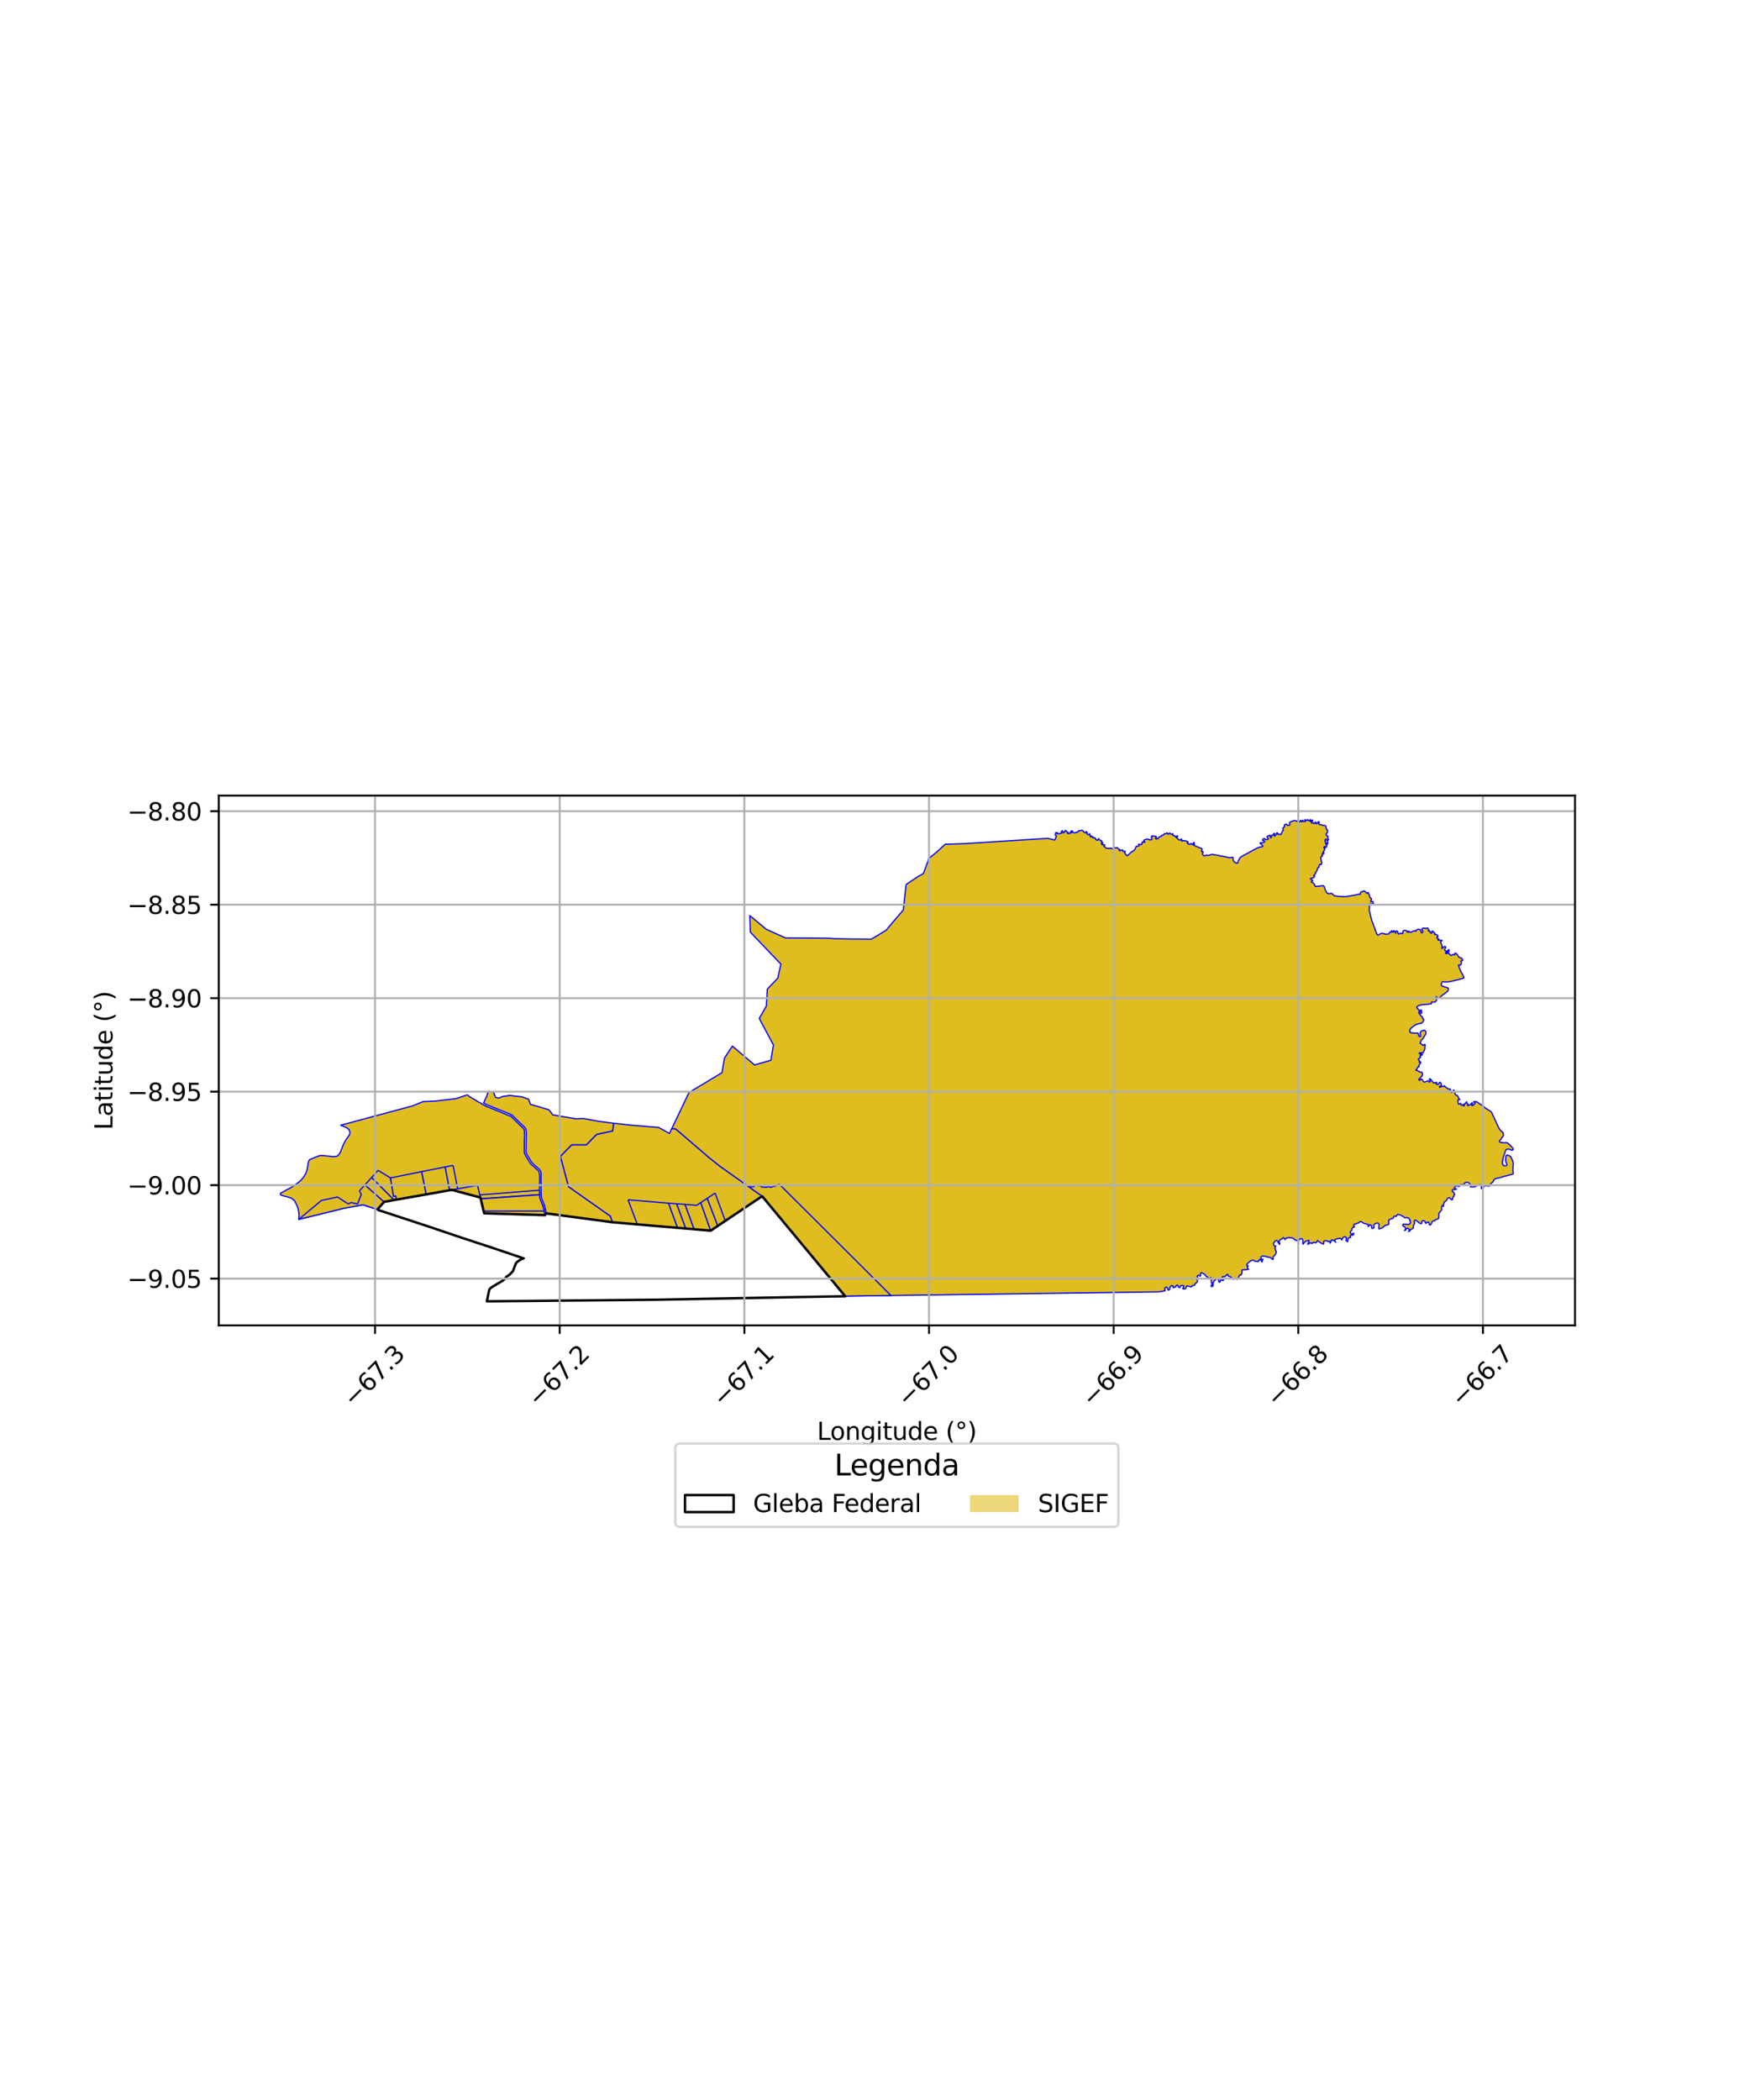 <?xml version="1.0" encoding="utf-8" standalone="no"?>
<!DOCTYPE svg PUBLIC "-//W3C//DTD SVG 1.1//EN"
  "http://www.w3.org/Graphics/SVG/1.1/DTD/svg11.dtd">
<svg xmlns:xlink="http://www.w3.org/1999/xlink" width="720pt" height="864pt" viewBox="0 0 720 864" xmlns="http://www.w3.org/2000/svg" version="1.1">
 <defs>
  <style type="text/css">*{stroke-linejoin: round; stroke-linecap: butt}</style>
 </defs>
 <g id="figure_1">
  <g id="patch_1">
   <path d="M 0 864 
L 720 864 
L 720 0 
L 0 0 
z
" style="fill: #ffffff"/>
  </g>
  <g id="axes_1">
   <g id="patch_2">
    <path d="M 90 545.309 
L 648 545.309 
L 648 327.331 
L 90 327.331 
z
" style="fill: #ffffff"/>
   </g>
   <g id="PatchCollection_1">
    <path d="M 192.345 450.437 
L 193.044 451.12 
L 198.655 454.423 
L 199.978 455.125 
L 204.781 457.085 
L 210.104 459.26 
L 210.423 459.487 
L 210.531 459.575 
L 211.395 460.414 
L 213.683 462.658 
L 214.859 463.796 
L 215.395 464.324 
L 215.603 464.642 
L 215.773 465.126 
L 215.794 465.947 
L 215.83 466.778 
L 215.793 467.726 
L 215.806 467.937 
L 215.732 469.951 
L 215.721 473.849 
L 215.823 474.55 
L 216.195 475.29 
L 216.598 476.079 
L 217.47 477.467 
L 218.267 478.753 
L 219.25 479.689 
L 219.796 480.095 
L 220.586 480.879 
L 221.312 481.471 
L 221.649 481.876 
L 221.804 482.192 
L 221.942 482.861 
L 222.02 484.618 
L 221.935 489.686 
L 221.969 491.491 
L 221.968 491.562 
L 222.005 492.281 
L 222.114 492.909 
L 222.29 493.438 
L 222.765 494.618 
L 223.319 496.052 
L 223.517 496.641 
L 223.872 498.268 
L 224.194 499.944 
L 199.189 499.174 
L 198.974 498.271 
L 197.783 493.257 
L 197.763 493.174 
L 197.639 492.682 
L 185.905 489.56 
L 184.988 489.683 
L 175.351 491.421 
L 163.045 493.572 
L 162.156 493.729 
L 158.034 494.482 
L 155.272 497.631 
L 149.365 495.678 
L 141.26 497.176 
L 122.898 501.691 
L 122.903 501.369 
L 122.888 501.158 
L 122.97 500.669 
L 123.02 500.256 
L 123.03 499.919 
L 122.979 499.509 
L 122.875 498.446 
L 122.583 497.049 
L 122.262 496.174 
L 121.858 495.315 
L 121.255 494.209 
L 120.969 493.815 
L 120.305 493.287 
L 119.662 492.883 
L 118.343 492.451 
L 116.789 492.078 
L 115.697 491.737 
L 115.507 491.62 
L 115.415 491.432 
L 115.364 491.176 
L 115.376 491.012 
L 115.565 490.845 
L 116.139 490.541 
L 117.697 489.648 
L 119.436 488.767 
L 120.273 488.227 
L 121.814 487.233 
L 123.747 485.67 
L 124.868 484.307 
L 125.134 483.969 
L 125.848 482.703 
L 126.31 481.343 
L 126.352 481.123 
L 126.564 480.009 
L 126.689 478.88 
L 126.846 478.222 
L 127.01 477.777 
L 127.222 477.335 
L 127.466 477.087 
L 127.815 476.895 
L 128.476 476.654 
L 129.739 476.097 
L 131.083 475.604 
L 131.8 475.401 
L 132.569 475.411 
L 134.297 475.562 
L 135.871 475.713 
L 137.053 475.88 
L 137.721 475.816 
L 138.555 475.687 
L 138.908 475.531 
L 139.482 474.891 
L 139.861 474.4 
L 140.14 473.858 
L 140.349 473.166 
L 141.349 470.732 
L 142.171 469.206 
L 143.761 466.902 
L 143.958 466.014 
L 143.72 464.94 
L 142.931 464.156 
L 141.716 463.562 
L 140.157 462.954 
L 169.653 455.017 
L 174.094 453.208 
L 178.918 453.022 
L 187.575 452.012 
L 192.345 450.437 
" clip-path="url(#pe7adffe4fa)" style="fill: #e0bd1f; stroke: #0000ff; stroke-width: 0.5"/>
    <path d="M 150.152 487.503 
L 158.034 494.482 
L 155.272 497.631 
L 149.365 495.678 
L 141.26 497.176 
L 122.898 501.691 
L 132.258 493.893 
L 138.832 492.482 
L 143.323 495.336 
L 144.44 494.756 
L 147.094 495.342 
L 148.63 491.494 
L 147.903 489.92 
L 150.152 487.503 
" clip-path="url(#pe7adffe4fa)" style="fill: #e0bd1f; stroke: #0000ff; stroke-width: 0.5"/>
    <path d="M 152.892 484.453 
L 162.156 493.729 
L 158.034 494.482 
L 150.152 487.503 
L 152.892 484.453 
" clip-path="url(#pe7adffe4fa)" style="fill: #e0bd1f; stroke: #0000ff; stroke-width: 0.5"/>
    <path d="M 155.55 481.512 
L 160.658 484.627 
L 161.91 492.16 
L 162.855 492.049 
L 163.045 493.572 
L 162.156 493.729 
L 152.892 484.453 
L 155.55 481.512 
" clip-path="url(#pe7adffe4fa)" style="fill: #e0bd1f; stroke: #0000ff; stroke-width: 0.5"/>
    <path d="M 173.497 482.043 
L 175.351 491.421 
L 163.045 493.572 
L 162.855 492.049 
L 161.91 492.16 
L 160.658 484.627 
L 173.497 482.043 
" clip-path="url(#pe7adffe4fa)" style="fill: #e0bd1f; stroke: #0000ff; stroke-width: 0.5"/>
    <path d="M 248.242 492.567 
L 248.628 492.831 
L 251.842 493.102 
L 255.518 503.176 
L 252.006 502.874 
L 251.619 501.811 
L 251.075 500.316 
L 251.009 500.136 
L 250.245 498.035 
L 249.454 495.867 
L 248.867 494.253 
L 248.242 492.567 
" clip-path="url(#pe7adffe4fa)" style="fill: #e0bd1f; stroke: #0000ff; stroke-width: 0.5"/>
    <path d="M 251.842 493.102 
L 258.399 493.629 
L 262.204 503.751 
L 255.518 503.176 
L 251.842 493.102 
" clip-path="url(#pe7adffe4fa)" style="fill: #e0bd1f; stroke: #0000ff; stroke-width: 0.5"/>
    <path d="M 224.356 497.424 
L 250.787 500.113 
L 251.009 500.136 
L 251.075 500.316 
L 251.619 501.811 
L 252.006 502.874 
L 251.141 502.758 
L 224.764 499.223 
L 224.356 497.424 
" clip-path="url(#pe7adffe4fa)" style="fill: #e0bd1f; stroke: #0000ff; stroke-width: 0.5"/>
    <path d="M 183.159 480.118 
L 184.988 489.683 
L 175.351 491.421 
L 173.497 482.043 
L 183.159 480.118 
" clip-path="url(#pe7adffe4fa)" style="fill: #e0bd1f; stroke: #0000ff; stroke-width: 0.5"/>
    <path d="M 186.397 479.489 
L 188.33 489.129 
L 185.905 489.56 
L 184.988 489.683 
L 183.159 480.118 
L 186.397 479.489 
" clip-path="url(#pe7adffe4fa)" style="fill: #e0bd1f; stroke: #0000ff; stroke-width: 0.5"/>
    <path d="M 221.935 489.686 
L 221.969 491.491 
L 197.763 493.174 
L 197.639 492.682 
L 197.391 491.615 
L 221.935 489.686 
" clip-path="url(#pe7adffe4fa)" style="fill: #e0bd1f; stroke: #0000ff; stroke-width: 0.5"/>
    <path d="M 200.926 448.838 
L 202.021 449.161 
L 203.167 449.467 
L 203.42 450.422 
L 203.912 451.47 
L 205.143 451.809 
L 206.889 451.074 
L 207.989 450.973 
L 209.418 450.709 
L 210.556 450.78 
L 211.224 450.853 
L 211.782 451.014 
L 212.732 451.006 
L 213.868 451.154 
L 214.978 451.306 
L 215.815 451.651 
L 216.482 451.901 
L 217.446 452.188 
L 218.256 454.365 
L 222.871 455.703 
L 225.789 456.599 
L 226.839 457.852 
L 227.392 458.7 
L 236.604 460.242 
L 236.516 460.353 
L 239.951 460.176 
L 246.532 461.367 
L 252.501 462.123 
L 252.069 465.338 
L 248.359 466.146 
L 245.45 466.78 
L 243.161 469.126 
L 241.292 471.043 
L 240.42 471.044 
L 235.228 471.054 
L 233.309 473.008 
L 233.074 473.247 
L 231.318 475.035 
L 230.592 475.774 
L 230.864 476.786 
L 231.421 478.863 
L 231.843 480.435 
L 232.629 483.362 
L 233.143 485.277 
L 233.673 487.25 
L 233.945 488.264 
L 235.471 489.338 
L 235.658 489.469 
L 238.26 491.301 
L 241.323 493.456 
L 243.966 495.314 
L 247.501 497.801 
L 250.787 500.113 
L 251.009 500.136 
L 251.075 500.316 
L 251.619 501.811 
L 252.006 502.874 
L 251.141 502.758 
L 224.764 499.223 
L 224.356 497.424 
L 224.192 496.491 
L 223.961 495.795 
L 222.937 493.194 
L 222.781 492.728 
L 222.714 492.396 
L 222.661 491.482 
L 222.628 489.693 
L 222.603 488.013 
L 222.619 487.874 
L 222.616 486.043 
L 222.617 484.14 
L 222.617 482.746 
L 222.532 482.292 
L 222.465 481.982 
L 222.238 481.511 
L 221.774 480.953 
L 221.033 480.348 
L 219.714 479.173 
L 218.795 478.303 
L 217.992 476.94 
L 217.195 475.727 
L 216.801 474.956 
L 216.488 474.344 
L 216.45 474.138 
L 216.427 474.025 
L 216.413 473.38 
L 216.45 470.355 
L 216.522 466.744 
L 216.486 465.311 
L 216.218 464.322 
L 215.912 463.859 
L 213.909 461.962 
L 212.651 460.731 
L 211.366 459.49 
L 211.016 459.076 
L 210.437 458.659 
L 209.583 458.259 
L 205.041 456.44 
L 200.275 454.496 
L 198.95 453.794 
L 199.356 452.929 
L 199.787 451.945 
L 200.287 450.971 
L 200.926 448.838 
" clip-path="url(#pe7adffe4fa)" style="fill: #e0bd1f; stroke: #0000ff; stroke-width: 0.5"/>
    <path d="M 223.872 498.268 
L 224.194 499.944 
L 199.189 499.174 
L 198.974 498.271 
L 223.872 498.268 
" clip-path="url(#pe7adffe4fa)" style="fill: #e0bd1f; stroke: #0000ff; stroke-width: 0.5"/>
    <path d="M 252.501 462.123 
L 259.998 462.977 
L 263.567 463.24 
L 270.997 463.864 
L 275.436 466.342 
L 276.403 464.317 
L 277.984 464.45 
L 291.917 476.416 
L 296.159 479.792 
L 303.13 484.731 
L 313.564 492.149 
L 307.427 496.215 
L 307.261 496.334 
L 298.406 502.309 
L 295.314 504.385 
L 292.405 506.334 
L 285.594 505.756 
L 282.16 505.462 
L 278.761 505.172 
L 262.204 503.751 
L 255.518 503.176 
L 252.006 502.874 
L 251.619 501.811 
L 251.075 500.316 
L 251.009 500.136 
L 250.787 500.113 
L 247.501 497.801 
L 243.966 495.314 
L 241.323 493.456 
L 238.26 491.301 
L 235.658 489.469 
L 235.471 489.338 
L 233.945 488.264 
L 233.673 487.25 
L 233.143 485.277 
L 232.629 483.362 
L 231.843 480.435 
L 231.421 478.863 
L 230.864 476.786 
L 230.592 475.774 
L 231.318 475.035 
L 233.074 473.247 
L 233.309 473.008 
L 235.228 471.054 
L 240.42 471.044 
L 241.292 471.043 
L 243.161 469.126 
L 245.45 466.78 
L 248.359 466.146 
L 252.069 465.338 
L 252.501 462.123 
" clip-path="url(#pe7adffe4fa)" style="fill: #e0bd1f; stroke: #0000ff; stroke-width: 0.5"/>
    <path d="M 196.453 487.684 
L 197.391 491.615 
L 197.639 492.682 
L 185.905 489.56 
L 188.33 489.129 
L 192.372 488.409 
L 196.453 487.684 
" clip-path="url(#pe7adffe4fa)" style="fill: #e0bd1f; stroke: #0000ff; stroke-width: 0.5"/>
    <path d="M 221.968 491.562 
L 222.005 492.281 
L 222.114 492.909 
L 222.29 493.438 
L 222.765 494.618 
L 223.319 496.052 
L 223.517 496.641 
L 223.872 498.268 
L 198.974 498.271 
L 197.783 493.257 
L 221.968 491.562 
" clip-path="url(#pe7adffe4fa)" style="fill: #e0bd1f; stroke: #0000ff; stroke-width: 0.5"/>
    <path d="M 258.399 493.629 
L 275.077 495.02 
L 278.761 505.172 
L 262.204 503.751 
L 258.399 493.629 
" clip-path="url(#pe7adffe4fa)" style="fill: #e0bd1f; stroke: #0000ff; stroke-width: 0.5"/>
    <path d="M 275.077 495.02 
L 278.411 495.285 
L 282.16 505.462 
L 278.761 505.172 
L 275.077 495.02 
" clip-path="url(#pe7adffe4fa)" style="fill: #e0bd1f; stroke: #0000ff; stroke-width: 0.5"/>
    <path d="M 278.411 495.285 
L 281.861 495.546 
L 285.594 505.756 
L 282.16 505.462 
L 278.411 495.285 
" clip-path="url(#pe7adffe4fa)" style="fill: #e0bd1f; stroke: #0000ff; stroke-width: 0.5"/>
    <path d="M 288.309 494.788 
L 292.405 506.334 
L 285.594 505.756 
L 281.861 495.546 
L 286.636 495.906 
L 288.309 494.788 
" clip-path="url(#pe7adffe4fa)" style="fill: #e0bd1f; stroke: #0000ff; stroke-width: 0.5"/>
    <path d="M 290.997 493.023 
L 295.314 504.385 
L 292.405 506.334 
L 288.309 494.788 
L 290.997 493.023 
" clip-path="url(#pe7adffe4fa)" style="fill: #e0bd1f; stroke: #0000ff; stroke-width: 0.5"/>
    <path d="M 294.204 490.869 
L 298.406 502.309 
L 295.314 504.385 
L 290.997 493.023 
L 294.204 490.869 
" clip-path="url(#pe7adffe4fa)" style="fill: #e0bd1f; stroke: #0000ff; stroke-width: 0.5"/>
    <path d="M 536.916 337.239 
L 536.997 337.267 
L 537.292 337.426 
L 537.371 337.458 
L 537.501 337.473 
L 537.582 337.461 
L 537.643 337.373 
L 537.753 337.377 
L 537.989 337.271 
L 538.058 337.289 
L 538.192 337.323 
L 538.216 337.383 
L 538.165 337.423 
L 538.129 337.488 
L 538.171 337.557 
L 538.197 337.615 
L 538.221 337.634 
L 538.604 337.649 
L 538.709 337.614 
L 538.796 337.497 
L 538.902 337.358 
L 538.968 337.297 
L 539.139 337.268 
L 539.243 337.319 
L 539.298 337.376 
L 539.333 337.468 
L 539.183 337.642 
L 539.048 337.755 
L 539.04 337.902 
L 539.075 337.995 
L 539.185 338.001 
L 539.333 337.939 
L 539.448 337.84 
L 539.709 337.535 
L 539.826 337.434 
L 539.924 337.405 
L 539.999 337.409 
L 540.015 337.523 
L 540.019 337.667 
L 540.001 337.786 
L 539.945 337.899 
L 539.811 338.071 
L 539.642 338.257 
L 539.582 338.481 
L 539.786 338.603 
L 539.883 338.603 
L 540.059 338.515 
L 540.264 338.517 
L 540.345 338.588 
L 540.374 338.624 
L 540.495 338.796 
L 540.585 338.82 
L 540.705 338.817 
L 540.79 338.747 
L 540.96 338.668 
L 541.099 338.672 
L 541.17 338.563 
L 541.2 338.393 
L 541.051 338.266 
L 541.267 338.196 
L 541.324 338.225 
L 541.405 338.303 
L 541.437 338.448 
L 541.551 338.852 
L 541.704 338.87 
L 541.804 338.86 
L 541.89 338.749 
L 542.082 338.63 
L 542.139 338.512 
L 542.272 338.301 
L 542.479 338.057 
L 542.63 338.06 
L 542.728 338.211 
L 542.705 338.512 
L 542.645 338.721 
L 542.622 339.042 
L 542.679 339.134 
L 542.8 339.233 
L 543.163 339.258 
L 543.251 339.313 
L 543.713 339.334 
L 543.987 339.578 
L 544.665 339.585 
L 545.328 339.726 
L 545.459 339.871 
L 545.578 340.366 
L 545.589 340.518 
L 545.563 340.709 
L 545.598 340.976 
L 545.719 341.103 
L 545.897 341.178 
L 546.12 341.453 
L 546.161 341.871 
L 546.171 342.495 
L 546.066 342.645 
L 545.713 342.903 
L 545.584 343.12 
L 545.61 343.406 
L 545.788 343.706 
L 545.963 343.846 
L 546.254 343.992 
L 546.349 344.072 
L 546.401 344.145 
L 546.386 344.303 
L 546.363 344.335 
L 546.29 344.567 
L 546.262 344.774 
L 546.257 344.845 
L 546.268 344.9 
L 546.206 345.084 
L 546.191 345.126 
L 546.297 345.247 
L 546.369 345.268 
L 546.524 345.292 
L 546.621 345.32 
L 546.636 345.406 
L 546.53 345.533 
L 546.442 345.611 
L 546.272 345.842 
L 546.183 346.024 
L 546.113 346.089 
L 546.007 346.066 
L 545.873 345.961 
L 545.808 345.801 
L 545.739 345.524 
L 545.594 345.307 
L 545.49 345.292 
L 545.284 345.347 
L 545.253 345.443 
L 545.181 345.62 
L 545.173 345.798 
L 545.239 346.155 
L 545.248 346.387 
L 545.261 346.487 
L 545.357 346.766 
L 545.401 346.821 
L 545.434 346.888 
L 545.506 347.038 
L 545.497 347.118 
L 545.508 347.24 
L 545.511 347.337 
L 545.529 347.373 
L 545.589 347.394 
L 545.678 347.39 
L 545.747 347.29 
L 545.762 347.227 
L 545.879 347.043 
L 545.919 346.942 
L 545.931 346.798 
L 545.999 346.621 
L 546.078 346.556 
L 546.144 346.54 
L 546.198 346.564 
L 546.279 346.622 
L 546.288 346.673 
L 546.318 346.83 
L 546.229 346.923 
L 546.119 347.192 
L 546.023 347.46 
L 545.996 347.5 
L 545.946 347.637 
L 545.862 347.867 
L 545.781 348.219 
L 545.789 348.365 
L 545.756 348.461 
L 545.723 348.524 
L 545.694 348.542 
L 545.583 348.492 
L 545.502 348.451 
L 545.448 348.446 
L 545.387 348.428 
L 545.323 348.422 
L 545.273 348.426 
L 545.241 348.409 
L 545.188 348.32 
L 545.152 348.28 
L 545.092 348.265 
L 545.012 348.293 
L 544.941 348.309 
L 544.869 348.402 
L 544.777 348.475 
L 544.703 348.556 
L 544.642 348.615 
L 544.634 348.635 
L 544.636 348.697 
L 544.682 348.741 
L 544.796 348.773 
L 544.869 348.779 
L 544.979 348.805 
L 545.05 348.821 
L 545.145 348.896 
L 545.197 348.985 
L 545.21 349.056 
L 545.177 349.088 
L 545.142 349.097 
L 545.091 349.134 
L 545.018 349.223 
L 544.929 349.323 
L 544.892 349.407 
L 544.934 349.709 
L 544.924 349.817 
L 544.905 349.84 
L 544.82 349.902 
L 544.725 349.931 
L 544.663 350.031 
L 544.64 350.143 
L 544.633 350.32 
L 544.64 350.437 
L 544.564 350.56 
L 544.486 350.626 
L 544.316 350.709 
L 544.236 350.832 
L 544.289 350.938 
L 544.383 350.971 
L 544.472 350.949 
L 544.672 350.977 
L 544.731 351.005 
L 544.752 351.126 
L 544.633 351.217 
L 544.323 351.331 
L 544.101 351.347 
L 543.908 351.455 
L 543.879 351.529 
L 543.912 351.649 
L 544.085 351.923 
L 544.097 352.102 
L 543.996 352.225 
L 543.582 352.522 
L 543.435 352.629 
L 543.373 352.748 
L 543.451 353.177 
L 543.646 354.201 
L 543.79 354.758 
L 543.864 355.015 
L 543.732 355.352 
L 543.63 355.549 
L 543.425 355.727 
L 543.322 355.716 
L 542.975 355.632 
L 542.89 355.681 
L 542.807 355.976 
L 542.555 356.942 
L 542.496 356.981 
L 542.229 357.001 
L 542.065 357.306 
L 542.016 357.517 
L 541.916 358.074 
L 541.759 358.339 
L 541.666 358.518 
L 541.421 358.797 
L 541.236 358.961 
L 541.213 359.252 
L 541.165 359.503 
L 541.044 359.681 
L 540.679 359.956 
L 540.603 360.019 
L 540.532 360.126 
L 540.513 360.226 
L 540.566 360.317 
L 540.825 360.433 
L 540.883 360.498 
L 540.879 360.553 
L 540.806 360.64 
L 540.753 360.704 
L 540.557 360.894 
L 540.372 361.069 
L 540.153 361.216 
L 539.724 361.294 
L 539.443 361.34 
L 539.324 361.446 
L 539.203 361.53 
L 539.217 361.722 
L 539.254 361.77 
L 539.501 361.891 
L 539.971 362.116 
L 540.087 362.325 
L 540.04 362.384 
L 539.784 362.607 
L 539.592 362.7 
L 539.484 362.897 
L 539.514 362.941 
L 539.899 363.083 
L 540.359 363.34 
L 540.626 363.674 
L 540.903 364.055 
L 541.006 364.469 
L 541.144 364.698 
L 542.176 364.651 
L 543.901 364.416 
L 544.565 364.426 
L 544.865 364.847 
L 544.972 365.225 
L 545.363 366.359 
L 545.721 367.038 
L 546.092 367.533 
L 546.717 367.704 
L 547.733 367.549 
L 548.186 367.74 
L 548.472 368.12 
L 549.058 368.52 
L 550.16 368.763 
L 552.777 368.882 
L 553.897 368.848 
L 554.55 368.741 
L 555.592 368.566 
L 556.118 368.471 
L 557.256 368.286 
L 557.783 368.189 
L 558.212 368.106 
L 558.537 367.998 
L 559.076 367.871 
L 559.261 367.912 
L 559.594 367.972 
L 559.712 367.762 
L 559.754 367.257 
L 559.874 366.985 
L 560.304 366.832 
L 560.514 366.818 
L 560.849 366.706 
L 561.205 366.498 
L 561.732 366.877 
L 562.076 367.205 
L 562.263 367.484 
L 562.454 367.568 
L 562.58 367.563 
L 562.681 367.443 
L 562.747 367.256 
L 562.81 367.149 
L 562.916 367.221 
L 563.065 367.554 
L 563.234 367.967 
L 563.504 368.625 
L 563.58 369.139 
L 563.814 369.451 
L 564.157 369.625 
L 564.289 369.906 
L 564.17 370.312 
L 563.949 370.666 
L 563.982 370.93 
L 564.35 371.023 
L 564.748 370.883 
L 564.927 371.072 
L 565.057 371.748 
L 564.948 371.87 
L 564.64 371.872 
L 564.005 371.857 
L 563.498 371.933 
L 563.409 372.263 
L 563.417 373.669 
L 563.313 374.382 
L 564.297 378.438 
L 566.165 383.509 
L 566.522 384.369 
L 566.877 384.684 
L 567.217 384.682 
L 567.605 384.35 
L 567.643 384.349 
L 568.246 384.029 
L 568.749 383.962 
L 569.028 384.113 
L 569.653 384.137 
L 569.771 384.225 
L 569.864 384.33 
L 569.916 384.383 
L 570.026 384.405 
L 570.122 384.4 
L 570.273 384.365 
L 570.53 384.3 
L 570.707 384.281 
L 570.851 384.285 
L 570.994 384.309 
L 571.121 384.304 
L 571.247 384.299 
L 571.395 384.197 
L 571.491 384.069 
L 571.61 383.849 
L 571.691 383.633 
L 571.769 383.517 
L 571.877 383.47 
L 572.009 383.463 
L 572.138 383.526 
L 572.234 383.559 
L 572.332 383.586 
L 572.388 383.573 
L 572.449 383.531 
L 572.484 383.332 
L 572.451 383.179 
L 572.431 382.998 
L 572.494 382.924 
L 572.569 382.884 
L 572.672 382.945 
L 572.755 383.044 
L 572.9 383.218 
L 573.04 383.433 
L 573.091 383.484 
L 573.167 383.488 
L 573.255 383.445 
L 573.331 383.376 
L 573.355 383.189 
L 573.354 382.981 
L 573.417 382.926 
L 573.518 382.908 
L 573.62 382.963 
L 573.717 383.085 
L 574.008 383.515 
L 574.08 383.792 
L 574.171 383.883 
L 574.298 383.845 
L 574.303 383.84 
L 574.336 383.784 
L 574.342 383.57 
L 574.336 383.309 
L 574.41 383.112 
L 574.549 383 
L 574.636 383.012 
L 574.78 383.05 
L 574.915 383.155 
L 574.992 383.303 
L 575.082 383.46 
L 575.117 383.672 
L 575.196 384.032 
L 575.238 384.129 
L 575.353 384.218 
L 575.501 384.272 
L 575.716 384.254 
L 575.859 384.168 
L 576.031 384.006 
L 576.275 383.898 
L 576.351 383.889 
L 576.626 384.01 
L 576.769 384.086 
L 576.913 384.128 
L 577.065 384.076 
L 577.186 383.982 
L 577.185 383.795 
L 577.163 383.544 
L 577.252 383.122 
L 577.308 382.98 
L 577.423 382.916 
L 577.63 382.833 
L 577.887 382.8 
L 578.115 382.795 
L 578.432 382.846 
L 578.692 382.922 
L 578.833 383.019 
L 578.875 383.07 
L 579.004 383.419 
L 579.103 383.592 
L 579.274 383.591 
L 579.342 383.498 
L 579.399 383.232 
L 579.396 383.225 
L 579.51 383.113 
L 579.615 383.073 
L 579.691 383.105 
L 579.791 383.18 
L 580.094 383.535 
L 580.368 383.629 
L 580.592 383.544 
L 580.889 383.395 
L 581.278 383.178 
L 581.767 382.952 
L 582.014 382.972 
L 582.393 383.154 
L 582.496 383.141 
L 582.593 383.03 
L 582.674 382.698 
L 582.877 382.551 
L 583.219 382.392 
L 583.565 382.34 
L 584.007 382.323 
L 584.252 382.496 
L 584.429 382.645 
L 584.515 382.836 
L 584.707 383.607 
L 584.777 383.752 
L 584.91 383.802 
L 585.117 383.779 
L 585.225 383.731 
L 585.315 383.613 
L 585.365 383.398 
L 585.322 383.064 
L 585.233 382.839 
L 585.02 382.417 
L 585.023 382.181 
L 585.044 382.131 
L 585.198 381.978 
L 585.623 381.861 
L 585.663 381.861 
L 585.946 381.869 
L 586.201 381.905 
L 586.392 381.912 
L 586.797 381.975 
L 587.051 381.873 
L 587.337 381.79 
L 587.443 381.837 
L 587.542 381.94 
L 587.648 382.265 
L 587.704 382.412 
L 587.683 382.713 
L 587.616 382.839 
L 587.644 382.984 
L 587.656 383.018 
L 587.785 383.002 
L 588.024 382.895 
L 588.168 382.965 
L 588.293 383.191 
L 588.345 383.521 
L 588.556 383.761 
L 588.772 383.894 
L 588.81 383.906 
L 588.957 383.907 
L 589.062 383.888 
L 589.111 383.844 
L 589.129 383.636 
L 589.069 383.364 
L 589.066 383.202 
L 589.101 383.152 
L 589.218 383.1 
L 589.399 383.123 
L 589.688 383.253 
L 589.718 383.295 
L 589.809 383.518 
L 589.867 383.629 
L 590.25 383.801 
L 590.363 384.019 
L 590.335 384.129 
L 590.226 384.314 
L 590.253 384.464 
L 590.377 384.533 
L 590.579 384.544 
L 590.713 384.52 
L 590.918 384.486 
L 591.134 384.592 
L 591.376 384.783 
L 591.478 384.882 
L 591.623 385.053 
L 591.663 385.227 
L 591.647 385.284 
L 591.579 385.377 
L 591.453 385.464 
L 591.242 385.562 
L 591.157 385.62 
L 591.126 385.669 
L 591.131 385.746 
L 591.164 385.818 
L 591.353 386.001 
L 591.571 386.156 
L 591.739 386.214 
L 591.912 386.26 
L 591.937 386.314 
L 591.946 386.357 
L 591.883 386.481 
L 591.727 386.61 
L 591.676 386.657 
L 591.65 386.686 
L 591.668 386.752 
L 591.681 386.805 
L 591.704 386.82 
L 591.738 386.835 
L 591.963 386.835 
L 592.197 386.836 
L 592.577 386.872 
L 592.745 386.886 
L 593.019 386.876 
L 593.261 386.888 
L 593.313 387.023 
L 593.208 387.114 
L 593.102 387.195 
L 592.992 387.259 
L 592.843 387.325 
L 592.738 387.452 
L 592.73 387.594 
L 592.734 387.747 
L 592.811 387.959 
L 592.938 388.293 
L 593.02 388.407 
L 593.274 389.028 
L 593.318 389.398 
L 593.332 389.538 
L 593.279 389.859 
L 593.178 390.103 
L 593.169 390.218 
L 593.255 390.252 
L 593.354 390.225 
L 593.779 389.748 
L 594.202 389.534 
L 594.282 389.459 
L 594.563 389.426 
L 594.724 389.514 
L 594.754 389.779 
L 594.647 390.112 
L 594.38 390.704 
L 594.426 390.966 
L 594.626 391.174 
L 595.04 391.321 
L 595.195 391.297 
L 595.343 391.26 
L 595.556 391.183 
L 595.69 391.034 
L 595.771 390.999 
L 595.904 390.775 
L 596.052 390.716 
L 596.154 390.784 
L 596.193 390.82 
L 596.144 391.433 
L 596.123 391.524 
L 596.043 391.633 
L 595.882 391.685 
L 595.459 391.723 
L 594.958 391.796 
L 594.819 391.877 
L 594.716 392.045 
L 594.751 392.145 
L 594.786 392.223 
L 594.99 392.328 
L 595.263 392.333 
L 595.354 392.307 
L 595.474 392.219 
L 595.555 392.13 
L 595.705 392.074 
L 595.906 392.113 
L 596.319 392.452 
L 596.462 392.691 
L 596.629 392.858 
L 596.858 393.025 
L 596.956 393.063 
L 597.139 393.056 
L 597.243 393.03 
L 597.331 392.894 
L 597.562 392.689 
L 597.676 392.688 
L 598.018 392.779 
L 598.229 392.846 
L 598.411 392.891 
L 598.533 392.835 
L 598.554 392.768 
L 598.49 392.657 
L 598.425 392.467 
L 598.458 392.369 
L 598.559 392.292 
L 598.706 392.159 
L 598.819 392.107 
L 598.921 392.137 
L 599.108 392.365 
L 599.413 392.609 
L 599.647 392.85 
L 599.99 393.463 
L 600.115 393.593 
L 600.354 393.774 
L 600.443 393.915 
L 600.56 394.036 
L 600.83 394.132 
L 600.982 394.144 
L 601.13 394.092 
L 601.261 394.108 
L 601.295 394.159 
L 601.308 394.244 
L 601.499 394.517 
L 601.636 394.675 
L 601.815 394.78 
L 601.817 395.033 
L 601.724 395.235 
L 601.472 395.289 
L 601.116 395.344 
L 601.054 395.567 
L 601.266 395.988 
L 601.185 396.401 
L 601.197 396.665 
L 600.926 396.994 
L 600.602 397.113 
L 600.296 396.967 
L 600.128 396.978 
L 600.057 397.274 
L 600.322 397.78 
L 600.441 398.205 
L 601.06 399.757 
L 602.027 401.395 
L 602.204 401.832 
L 602.273 402.357 
L 601.159 402.725 
L 597.93 403.578 
L 595.999 403.973 
L 594.385 404.02 
L 593.659 403.86 
L 593.387 404.008 
L 593.046 404.631 
L 592.96 405.344 
L 593.307 405.688 
L 595.833 406.513 
L 595.82 407.353 
L 595.641 407.793 
L 594.399 408.762 
L 593.255 409.561 
L 592.578 410.206 
L 592.108 410.653 
L 591.668 410.783 
L 591.562 410.646 
L 591.308 410.267 
L 590.783 410.186 
L 590.638 410.567 
L 591.039 410.934 
L 591.083 411.304 
L 590.752 412.014 
L 590.186 412.32 
L 589.057 412.274 
L 588.918 412.381 
L 588.938 412.76 
L 588.808 413.042 
L 584.818 413.39 
L 584.018 413.622 
L 583.349 413.927 
L 582.935 414.253 
L 582.996 414.678 
L 583.488 415.248 
L 583.869 415.583 
L 584.031 415.817 
L 584.184 415.801 
L 584.424 415.66 
L 584.627 415.52 
L 584.766 415.526 
L 584.855 415.907 
L 584.858 416.296 
L 584.842 416.876 
L 584.661 416.98 
L 584.5 416.893 
L 584.204 416.183 
L 583.934 416.126 
L 583.731 416.325 
L 583.689 416.561 
L 583.799 416.787 
L 584.065 417.278 
L 584.256 417.497 
L 584.572 417.884 
L 584.792 418.132 
L 585.135 418.306 
L 585.189 418.643 
L 585.27 418.944 
L 585.673 419.206 
L 585.721 419.873 
L 585.222 420.726 
L 584.716 421.037 
L 584.139 421.083 
L 583.206 421.343 
L 582.389 421.591 
L 581.709 422.071 
L 580.729 422.896 
L 580.216 423.401 
L 580.009 423.913 
L 580.092 424.67 
L 580.666 424.957 
L 581.126 424.954 
L 582.099 425.091 
L 582.722 425.01 
L 583.335 425.088 
L 583.55 425.257 
L 583.607 425.887 
L 583.902 426.374 
L 584.218 426.532 
L 584.388 426.482 
L 584.454 426.298 
L 584.434 425.967 
L 584.259 425.092 
L 584.358 424.745 
L 584.64 424.391 
L 584.896 424.155 
L 585.235 424.01 
L 585.604 423.937 
L 585.872 423.811 
L 586.502 424.167 
L 586.68 424.782 
L 586.668 425.135 
L 586.502 425.51 
L 586.358 425.808 
L 586.111 426.152 
L 585.901 426.484 
L 585.702 426.962 
L 585.557 427.182 
L 585.114 427.644 
L 584.771 427.928 
L 584.641 428.154 
L 584.567 428.469 
L 584.497 428.656 
L 584.324 428.941 
L 584.289 429.042 
L 584.306 429.206 
L 584.366 429.302 
L 584.562 429.401 
L 584.961 429.581 
L 585.137 429.808 
L 585.204 429.982 
L 585.314 430.07 
L 585.44 430.096 
L 585.631 430.046 
L 585.804 429.916 
L 585.857 429.896 
L 585.941 429.82 
L 586.132 429.693 
L 586.25 429.709 
L 586.347 429.897 
L 586.265 430.592 
L 586.187 430.907 
L 586.299 431.28 
L 586.183 431.625 
L 585.975 432.108 
L 585.748 432.618 
L 585.621 432.916 
L 585.527 433.088 
L 585.353 433.198 
L 585.058 433.214 
L 584.817 433.138 
L 584.442 433.121 
L 584.197 433.164 
L 583.982 433.254 
L 583.927 433.367 
L 583.964 433.471 
L 584.062 433.61 
L 584.352 433.661 
L 584.384 433.691 
L 584.549 433.731 
L 584.719 433.709 
L 584.967 433.694 
L 584.994 433.727 
L 585.159 433.79 
L 585.258 433.89 
L 585.196 433.998 
L 585.077 434.052 
L 584.768 434.158 
L 584.763 434.158 
L 584.391 434.291 
L 584.292 434.361 
L 584.199 434.554 
L 584.308 434.677 
L 584.529 434.911 
L 584.526 434.964 
L 584.452 435.07 
L 584.314 435.122 
L 584.16 435.211 
L 584.102 435.243 
L 584.072 435.355 
L 584.057 435.361 
L 583.925 435.408 
L 583.806 435.497 
L 583.647 435.614 
L 583.573 435.659 
L 583.533 435.76 
L 583.539 435.835 
L 583.546 435.893 
L 583.595 435.91 
L 583.66 435.971 
L 583.714 436.013 
L 583.799 436.055 
L 583.813 436.074 
L 583.86 436.1 
L 583.934 436.171 
L 583.976 436.285 
L 583.947 436.367 
L 583.948 436.524 
L 583.944 436.639 
L 583.962 436.72 
L 584.009 436.774 
L 584.013 436.817 
L 583.95 436.843 
L 583.9 436.907 
L 583.875 437.022 
L 583.981 437.047 
L 584.031 437.029 
L 584.132 436.948 
L 584.25 436.922 
L 584.364 436.883 
L 584.486 436.891 
L 584.558 437.001 
L 584.555 437.131 
L 584.483 437.253 
L 584.26 437.652 
L 583.833 438.224 
L 583.791 438.438 
L 583.83 438.726 
L 583.74 438.958 
L 583.333 439.028 
L 583.188 439.194 
L 583.112 439.599 
L 582.769 440.009 
L 582.613 440.118 
L 582.523 440.266 
L 582.615 440.398 
L 582.863 440.419 
L 583.279 440.481 
L 583.484 440.642 
L 583.784 440.831 
L 584.136 441.027 
L 584.719 441.119 
L 585.019 441.175 
L 585.185 441.538 
L 585.282 442.087 
L 585.232 442.362 
L 585.034 442.68 
L 584.742 443.02 
L 584.471 443.265 
L 584.053 443.731 
L 583.786 444.063 
L 583.772 444.24 
L 583.817 444.386 
L 584.021 444.444 
L 584.189 444.406 
L 584.363 444.251 
L 584.522 444.059 
L 584.711 443.962 
L 584.923 443.968 
L 584.945 443.99 
L 585.062 444.114 
L 585.297 444.348 
L 585.428 444.634 
L 585.577 444.995 
L 585.902 445.156 
L 586.236 445.144 
L 586.509 445.066 
L 586.913 444.925 
L 587.191 444.75 
L 587.37 444.692 
L 587.482 444.67 
L 587.626 444.687 
L 587.732 444.739 
L 587.842 444.863 
L 587.938 445.078 
L 587.967 445.195 
L 587.988 445.233 
L 588.041 445.24 
L 588.15 445.215 
L 588.265 445.126 
L 588.366 444.902 
L 588.393 444.696 
L 588.405 444.41 
L 588.376 444.325 
L 588.277 444.255 
L 588.147 444.128 
L 588.086 444.004 
L 588.093 443.902 
L 588.156 443.866 
L 588.279 443.851 
L 588.399 443.914 
L 588.488 443.982 
L 588.635 444.028 
L 588.701 444.078 
L 588.814 444.286 
L 588.958 444.485 
L 589.276 444.815 
L 589.466 445.058 
L 589.573 445.281 
L 589.744 445.491 
L 589.907 445.57 
L 590.101 445.566 
L 590.27 445.496 
L 590.277 445.496 
L 590.39 445.431 
L 590.534 445.389 
L 590.715 445.345 
L 591.01 445.294 
L 591.129 445.386 
L 591.138 445.488 
L 591.024 445.615 
L 590.906 445.679 
L 590.878 445.753 
L 590.861 445.919 
L 590.952 446.021 
L 591.062 446.114 
L 591.194 446.178 
L 591.381 446.219 
L 591.606 446.12 
L 591.814 445.957 
L 591.984 445.769 
L 592.145 445.579 
L 592.198 445.501 
L 592.285 445.357 
L 592.365 445.27 
L 592.503 445.288 
L 592.612 445.378 
L 592.696 445.451 
L 592.711 445.482 
L 592.869 445.788 
L 592.921 445.943 
L 593.057 446.224 
L 593.086 446.336 
L 593.07 446.46 
L 592.978 446.632 
L 592.939 446.691 
L 592.864 446.762 
L 592.649 446.809 
L 592.579 446.819 
L 592.485 446.844 
L 592.335 446.938 
L 592.282 446.999 
L 592.244 447.062 
L 592.209 447.13 
L 592.216 447.217 
L 592.227 447.268 
L 592.324 447.327 
L 592.391 447.343 
L 592.46 447.337 
L 592.676 447.219 
L 592.745 447.17 
L 592.878 447.108 
L 592.993 447.068 
L 593.109 447.027 
L 593.327 447.011 
L 593.425 447.008 
L 593.613 447.012 
L 593.777 447.005 
L 593.877 446.995 
L 593.998 446.952 
L 594.065 446.884 
L 594.115 446.81 
L 594.169 446.73 
L 594.194 446.715 
L 594.244 446.694 
L 594.285 446.693 
L 594.308 446.73 
L 594.399 446.851 
L 594.467 446.989 
L 594.469 447.094 
L 594.527 447.149 
L 594.677 447.244 
L 594.938 447.386 
L 595.362 447.613 
L 595.488 447.728 
L 595.663 447.99 
L 595.75 448.021 
L 595.863 448.01 
L 595.914 447.999 
L 596.144 448.008 
L 596.34 447.994 
L 596.478 447.997 
L 596.569 448.045 
L 596.631 448.113 
L 596.732 448.331 
L 596.765 448.508 
L 596.874 448.825 
L 596.907 449.013 
L 597.044 449.391 
L 597.124 449.48 
L 597.175 449.499 
L 597.281 449.488 
L 597.378 449.444 
L 597.507 449.29 
L 597.568 449.187 
L 597.681 449.051 
L 597.773 448.772 
L 597.831 448.677 
L 597.922 448.572 
L 598.032 448.534 
L 598.132 448.55 
L 598.307 448.642 
L 598.464 448.829 
L 598.49 448.94 
L 598.508 449.319 
L 598.518 449.462 
L 598.585 449.672 
L 598.634 449.855 
L 598.622 449.922 
L 598.645 449.991 
L 598.685 450.035 
L 598.76 450.208 
L 598.754 450.267 
L 598.773 450.336 
L 598.806 450.382 
L 598.867 450.452 
L 599.002 450.522 
L 599.146 450.585 
L 599.388 450.66 
L 599.586 450.72 
L 599.709 450.828 
L 599.884 451.188 
L 599.923 451.324 
L 600.072 451.703 
L 600.157 451.873 
L 600.196 451.936 
L 600.262 452.02 
L 600.452 452.153 
L 600.586 452.272 
L 600.613 452.341 
L 600.599 452.394 
L 600.569 452.428 
L 600.519 452.448 
L 600.463 452.452 
L 600.206 452.4 
L 600.041 452.451 
L 599.89 452.535 
L 599.854 452.596 
L 599.799 452.676 
L 599.787 452.774 
L 599.771 452.881 
L 599.8 453.047 
L 599.829 453.133 
L 599.873 453.265 
L 599.905 453.341 
L 599.941 453.422 
L 599.922 453.544 
L 599.923 453.615 
L 599.923 453.688 
L 599.921 453.736 
L 599.92 453.743 
L 599.929 453.78 
L 599.951 453.857 
L 599.96 453.888 
L 599.964 453.902 
L 599.982 453.91 
L 599.971 453.932 
L 599.958 453.97 
L 599.957 454.009 
L 599.995 454.073 
L 600.016 454.095 
L 600.077 454.15 
L 600.161 454.219 
L 600.233 454.261 
L 600.296 454.275 
L 600.353 454.269 
L 600.433 454.247 
L 600.493 454.218 
L 600.543 454.188 
L 600.613 454.146 
L 600.692 454.094 
L 600.744 454.053 
L 600.794 454.024 
L 600.817 454.006 
L 600.825 453.992 
L 600.836 453.986 
L 600.866 453.982 
L 600.885 453.983 
L 600.919 453.976 
L 600.948 453.977 
L 600.967 453.988 
L 600.987 454.02 
L 601.014 454.054 
L 601.025 454.078 
L 601.062 454.117 
L 601.088 454.201 
L 601.124 454.319 
L 601.154 454.443 
L 601.162 454.525 
L 601.184 454.62 
L 601.195 454.641 
L 601.226 454.678 
L 601.265 454.701 
L 601.346 454.711 
L 601.51 454.689 
L 601.636 454.66 
L 601.713 454.629 
L 601.802 454.554 
L 601.861 454.495 
L 601.914 454.424 
L 601.931 454.397 
L 601.963 454.375 
L 601.985 454.358 
L 602.011 454.347 
L 602.047 454.341 
L 602.093 454.343 
L 602.13 454.359 
L 602.151 454.381 
L 602.19 454.446 
L 602.207 454.528 
L 602.216 454.579 
L 602.184 454.707 
L 602.165 454.755 
L 602.126 454.834 
L 602.1 454.894 
L 602.093 454.923 
L 602.105 454.984 
L 602.124 455.009 
L 602.167 455.02 
L 602.226 455.023 
L 602.282 455 
L 602.383 454.917 
L 602.431 454.879 
L 602.478 454.811 
L 602.488 454.746 
L 602.518 454.636 
L 602.551 454.544 
L 602.545 454.473 
L 602.549 454.41 
L 602.581 454.288 
L 602.63 454.226 
L 602.662 454.186 
L 602.708 454.129 
L 602.836 454.008 
L 602.892 453.931 
L 603.007 453.814 
L 603.058 453.73 
L 603.093 453.662 
L 603.14 453.555 
L 603.215 453.425 
L 603.292 453.344 
L 603.36 453.334 
L 603.4 453.341 
L 603.443 453.361 
L 603.477 453.395 
L 603.518 453.487 
L 603.522 453.536 
L 603.522 453.562 
L 603.517 453.657 
L 603.515 453.757 
L 603.52 453.857 
L 603.54 453.939 
L 603.597 454.028 
L 603.697 454.105 
L 603.797 454.159 
L 603.918 454.254 
L 603.983 454.342 
L 604.011 454.398 
L 604.004 454.478 
L 603.931 454.54 
L 603.797 454.598 
L 603.761 454.654 
L 603.776 454.738 
L 603.825 454.83 
L 603.929 454.858 
L 604.077 454.852 
L 604.193 454.816 
L 604.484 454.68 
L 604.659 454.576 
L 604.87 454.454 
L 605.045 454.354 
L 605.213 454.219 
L 605.307 454.123 
L 605.407 453.969 
L 605.528 453.82 
L 605.604 453.772 
L 605.748 453.797 
L 605.82 453.877 
L 605.846 453.979 
L 605.812 454.069 
L 605.746 454.23 
L 605.616 454.38 
L 605.52 454.529 
L 605.479 454.644 
L 605.53 454.775 
L 605.598 454.839 
L 605.742 454.855 
L 605.918 454.811 
L 606.078 454.747 
L 606.33 454.541 
L 606.724 454.118 
L 606.87 453.88 
L 606.922 453.773 
L 606.918 453.593 
L 606.861 453.48 
L 606.699 453.428 
L 606.586 453.429 
L 606.383 453.458 
L 606.298 453.459 
L 606.287 453.395 
L 606.347 453.303 
L 606.438 453.231 
L 606.553 453.199 
L 606.729 453.169 
L 606.919 453.172 
L 607.186 453.241 
L 607.687 453.383 
L 607.927 453.534 
L 608.66 454.113 
L 609.398 454.54 
L 609.82 454.863 
L 610.426 455.291 
L 611.279 455.982 
L 611.963 456.401 
L 613.232 457.191 
L 613.61 457.625 
L 613.883 458.028 
L 614.11 458.606 
L 614.639 459.677 
L 615.098 460.734 
L 615.742 462.1 
L 616.174 463.072 
L 616.503 463.738 
L 616.71 464.184 
L 617.024 464.622 
L 617.3 465.006 
L 617.679 465.389 
L 618.021 465.631 
L 618.302 465.886 
L 618.455 466.142 
L 618.488 466.372 
L 618.544 466.909 
L 618.52 467.235 
L 618.344 467.571 
L 618.214 467.741 
L 618.105 467.822 
L 617.874 468.242 
L 617.31 468.972 
L 617.122 469.142 
L 616.962 469.371 
L 616.92 469.555 
L 616.972 469.774 
L 617.112 469.92 
L 617.331 470.007 
L 617.754 470.056 
L 618.542 470.161 
L 618.732 470.167 
L 619.225 470.115 
L 619.83 470.099 
L 620.209 470.236 
L 620.576 470.474 
L 620.931 470.878 
L 621.476 471.331 
L 621.856 471.747 
L 622.421 472.374 
L 622.569 472.648 
L 622.592 472.954 
L 622.436 473.145 
L 622.289 473.167 
L 622.164 473.242 
L 621.901 473.212 
L 621.512 473.088 
L 621.175 472.91 
L 620.785 472.744 
L 620.418 472.756 
L 620.019 472.854 
L 619.758 472.962 
L 619.498 473.187 
L 619.335 473.736 
L 619.023 474.605 
L 618.771 475.322 
L 618.408 476.52 
L 618.222 477.426 
L 618.162 478.205 
L 618.157 478.667 
L 618.202 478.979 
L 618.355 479.271 
L 618.575 479.46 
L 618.831 479.574 
L 619.154 479.64 
L 619.427 479.656 
L 619.712 479.581 
L 619.9 479.415 
L 619.996 479.23 
L 620.007 479.059 
L 619.902 478.76 
L 619.736 478.455 
L 619.649 478.236 
L 619.599 478.022 
L 619.549 477.747 
L 619.486 477.374 
L 619.471 477.007 
L 619.523 476.487 
L 619.585 475.728 
L 619.669 475.526 
L 619.771 475.415 
L 619.977 475.249 
L 620.129 475.211 
L 620.262 475.198 
L 620.42 475.246 
L 620.579 475.324 
L 620.786 475.409 
L 621.048 475.572 
L 621.426 475.79 
L 621.561 475.942 
L 621.696 476.198 
L 621.807 476.417 
L 621.967 476.735 
L 622.146 477.101 
L 622.244 477.326 
L 622.405 477.827 
L 622.579 478.413 
L 622.611 478.67 
L 622.583 479.037 
L 622.554 479.263 
L 622.521 479.759 
L 622.504 480.071 
L 622.513 480.481 
L 622.485 480.878 
L 622.488 481.398 
L 622.491 481.796 
L 622.53 482.199 
L 622.636 482.688 
L 622.454 482.848 
L 622.472 483.021 
L 622.054 483.171 
L 621.622 483.282 
L 620.71 483.515 
L 620.274 483.646 
L 619.827 483.769 
L 619.373 483.879 
L 619.014 483.948 
L 618.441 484.131 
L 617.905 484.284 
L 617.502 484.421 
L 616.591 484.652 
L 615.613 484.828 
L 615.088 485.051 
L 614.639 485.432 
L 614.4 485.926 
L 614.284 486.256 
L 613.856 486.574 
L 613.447 486.899 
L 613.175 487.322 
L 612.994 487.69 
L 612.837 487.951 
L 612.459 488.01 
L 611.999 487.978 
L 611.62 487.893 
L 611.068 487.844 
L 610.519 488.126 
L 610.383 488.651 
L 610.278 488.959 
L 610.053 489.114 
L 609.775 489.146 
L 609.535 489.023 
L 609.394 488.831 
L 609.434 488.555 
L 609.587 488.089 
L 609.319 487.49 
L 608.706 487.379 
L 608.254 487.558 
L 607.719 487.601 
L 607.379 487.953 
L 607.182 488.185 
L 606.845 488.224 
L 606.418 488.307 
L 606.052 488.37 
L 605.648 488.315 
L 605.203 488.324 
L 604.921 488.32 
L 605.056 488.058 
L 605.009 487.501 
L 604.699 487.082 
L 604.374 486.714 
L 603.983 486.495 
L 603.367 486.417 
L 602.862 486.6 
L 602.382 486.967 
L 602.619 487.598 
L 602.456 487.509 
L 601.887 487.37 
L 601.484 487.321 
L 600.946 487.351 
L 600.484 487.673 
L 600.512 488.045 
L 600.363 488.164 
L 600.173 488.149 
L 599.777 488.059 
L 599.299 487.979 
L 598.645 488.117 
L 598.385 488.81 
L 598.91 489.045 
L 599.213 489.207 
L 599.048 489.289 
L 598.669 489.404 
L 598.305 489.455 
L 597.718 489.384 
L 597.412 490.042 
L 597.895 490.453 
L 598.144 490.699 
L 598.293 491.102 
L 598.529 491.357 
L 598.189 491.852 
L 598.127 492.265 
L 597.85 492.536 
L 597.572 493.035 
L 597.665 493.544 
L 597.21 493.572 
L 596.952 493.506 
L 596.804 493.198 
L 596.379 492.784 
L 595.721 492.924 
L 595.384 493.382 
L 595.184 493.776 
L 595.004 494.05 
L 594.818 494.161 
L 594.36 494.412 
L 594.144 494.733 
L 594.065 494.985 
L 594.026 495.394 
L 593.676 495.735 
L 593.93 496.272 
L 593.266 496.17 
L 593.051 496.85 
L 593.178 497.306 
L 593.185 497.631 
L 593.016 497.937 
L 592.736 498.268 
L 592.48 498.618 
L 592.198 498.962 
L 591.982 499.456 
L 591.986 499.963 
L 591.997 500.395 
L 591.967 500.804 
L 591.884 501.161 
L 591.716 501.432 
L 591.459 501.574 
L 591.043 501.634 
L 590.554 501.842 
L 590.37 502.2 
L 590.16 502.29 
L 589.705 502.297 
L 589.212 502.6 
L 589.093 503.069 
L 588.896 503.408 
L 588.757 503.741 
L 588.559 503.918 
L 588.275 503.969 
L 588.095 503.952 
L 588.031 503.8 
L 588.046 503.393 
L 587.788 502.804 
L 587.123 502.89 
L 586.803 503.247 
L 586.638 503.353 
L 586.552 503.306 
L 586.47 503.011 
L 586.291 502.536 
L 585.799 502.194 
L 585.151 502.296 
L 584.947 502.785 
L 584.915 503.311 
L 584.888 503.409 
L 584.697 503.449 
L 584.259 503.337 
L 583.919 503.115 
L 583.56 502.836 
L 583.193 502.541 
L 582.816 502.278 
L 582.269 501.93 
L 581.827 502.465 
L 581.958 502.992 
L 581.993 503.32 
L 581.865 503.644 
L 581.634 504.04 
L 581.505 504.528 
L 581.461 504.979 
L 581.433 505.284 
L 581.269 505.454 
L 580.892 505.574 
L 580.451 505.842 
L 580.172 506.203 
L 579.92 506.478 
L 579.623 506.72 
L 579.548 506.756 
L 579.769 506.404 
L 579.748 505.82 
L 579.353 505.303 
L 578.706 505.422 
L 578.471 505.864 
L 578.281 506.098 
L 578.03 506.238 
L 577.844 506.249 
L 578.062 506.078 
L 578.323 505.56 
L 578.122 504.98 
L 577.7 504.642 
L 577.356 504.473 
L 577.219 504.382 
L 577.161 504.233 
L 577.136 503.993 
L 577.149 503.828 
L 577.238 503.734 
L 577.498 503.653 
L 577.891 503.658 
L 578.328 503.706 
L 578.784 503.733 
L 579.275 503.797 
L 579.838 503.705 
L 580.234 503.229 
L 580.228 502.675 
L 580.137 502.185 
L 579.96 501.708 
L 579.656 501.273 
L 579.174 500.98 
L 578.642 500.983 
L 578.237 501.025 
L 577.901 500.959 
L 577.603 500.758 
L 577.265 500.479 
L 576.86 500.236 
L 576.423 500.05 
L 576 499.87 
L 575.556 499.746 
L 574.991 499.673 
L 574.583 500.102 
L 574.511 500.455 
L 574.416 500.506 
L 574.077 500.368 
L 573.486 500.441 
L 573.266 500.999 
L 573.094 501.235 
L 572.774 501.336 
L 572.348 501.455 
L 571.9 501.634 
L 571.418 501.942 
L 571.34 502.52 
L 571.341 502.99 
L 571.384 503.393 
L 571.359 503.679 
L 571.223 503.838 
L 570.901 503.928 
L 570.479 504 
L 570.021 504.161 
L 569.597 504.398 
L 569.26 504.678 
L 568.97 504.962 
L 568.664 505.213 
L 568.302 505.345 
L 567.867 505.455 
L 567.488 505.603 
L 567.319 505.626 
L 567.255 505.532 
L 567.273 505.194 
L 567.3 504.759 
L 567.332 504.323 
L 567.399 503.797 
L 567.09 503.264 
L 566.429 503.188 
L 565.974 503.41 
L 565.542 503.625 
L 565.16 504.081 
L 565.27 504.627 
L 565.371 504.901 
L 565.297 505.079 
L 565.022 505.262 
L 564.717 505.448 
L 564.558 505.484 
L 564.466 505.361 
L 564.366 505.021 
L 564.146 504.125 
L 563.491 503.911 
L 563.161 504.378 
L 562.984 504.596 
L 562.871 504.627 
L 562.943 504.305 
L 562.749 503.735 
L 562.205 503.564 
L 561.388 503.434 
L 561.041 503.265 
L 560.662 503.062 
L 560.329 502.783 
L 559.775 502.559 
L 559.279 502.799 
L 559.067 503.112 
L 558.776 503.207 
L 558.348 503.283 
L 557.992 503.521 
L 557.878 503.61 
L 557.759 503.596 
L 557.46 503.573 
L 557.281 503.615 
L 557.157 503.708 
L 557.04 503.853 
L 556.99 504.136 
L 557.16 504.492 
L 557.266 504.724 
L 557.211 504.826 
L 557.022 504.902 
L 556.564 504.935 
L 556.267 505.434 
L 556.221 505.876 
L 556.112 506.174 
L 555.885 506.423 
L 555.52 506.855 
L 555.686 507.5 
L 556.283 507.654 
L 556.722 507.501 
L 556.929 507.392 
L 556.981 507.42 
L 556.982 507.59 
L 556.867 507.905 
L 556.726 508.124 
L 556.503 508.179 
L 556.094 508.163 
L 555.463 508.402 
L 555.683 508.992 
L 555.722 509.125 
L 555.617 509.193 
L 555.245 509.231 
L 554.769 509.502 
L 554.562 510.002 
L 554.462 510.445 
L 554.431 510.773 
L 554.333 510.893 
L 554.267 510.875 
L 554.061 510.619 
L 553.824 510.364 
L 553.761 510.137 
L 553.88 509.811 
L 553.989 509.23 
L 553.421 508.856 
L 552.843 508.946 
L 552.435 509.311 
L 552.257 509.767 
L 552.181 510.07 
L 552.092 510.133 
L 551.963 510.064 
L 551.753 509.723 
L 551.269 509.441 
L 550.74 509.534 
L 550.342 509.639 
L 550.063 509.664 
L 549.817 509.729 
L 549.386 509.94 
L 549.16 510.529 
L 549.449 511.002 
L 549.551 511.13 
L 549.503 511.114 
L 549.324 510.837 
L 548.656 510.175 
L 548.488 510.361 
L 548.412 510.261 
L 547.763 510.152 
L 547.535 510.746 
L 547.454 511.104 
L 547.271 511.376 
L 547.194 511.446 
L 547.213 511.333 
L 547.148 510.797 
L 546.436 510.754 
L 546.341 510.85 
L 546.37 510.72 
L 545.721 510.483 
L 545.188 510.449 
L 544.651 510.692 
L 544.618 511.26 
L 544.637 511.647 
L 544.561 511.814 
L 544.395 511.846 
L 544.093 511.703 
L 543.705 511.492 
L 543.306 511.335 
L 542.985 511.148 
L 542.687 510.847 
L 542.094 510.371 
L 541.511 511.264 
L 541.335 511.382 
L 541.068 511.307 
L 540.6 511.129 
L 540.018 511.313 
L 539.837 511.627 
L 539.745 511.632 
L 539.428 511.381 
L 538.823 511.417 
L 538.41 511.741 
L 538.153 511.967 
L 538.101 511.971 
L 538.071 511.87 
L 538.14 511.569 
L 538.358 511.21 
L 538.604 510.358 
L 537.461 510.561 
L 537.019 510.838 
L 536.641 511.188 
L 536.402 511.579 
L 536.129 511.864 
L 536.066 511.924 
L 536.034 511.536 
L 536.027 511.111 
L 536.071 510.666 
L 535.997 510.147 
L 535.627 509.642 
L 535.005 509.638 
L 534.61 510.052 
L 534.35 510.462 
L 534.226 510.996 
L 534.34 511.444 
L 534.356 511.661 
L 534.226 511.755 
L 534.164 511.758 
L 534.157 511.719 
L 534.298 511.301 
L 534.1 510.735 
L 533.638 510.38 
L 533.134 510.228 
L 532.816 510.182 
L 532.562 509.967 
L 532.251 509.613 
L 531.783 509.38 
L 531.304 509.278 
L 530.849 509.254 
L 530.4 509.247 
L 529.958 509.26 
L 529.466 509.306 
L 529.017 509.585 
L 528.719 509.932 
L 528.611 510.032 
L 528.594 510.018 
L 528.515 509.606 
L 527.987 509.169 
L 527.556 509.64 
L 527.228 509.808 
L 526.796 509.999 
L 526.378 510.401 
L 526.324 510.974 
L 526.444 511.434 
L 526.53 511.795 
L 526.489 511.978 
L 526.341 511.823 
L 526.108 511.505 
L 525.867 511.197 
L 525.673 510.85 
L 525.325 510.348 
L 524.746 510.528 
L 524.399 510.903 
L 524.117 511.256 
L 523.9 511.757 
L 524.103 512.306 
L 524.471 512.689 
L 524.945 512.686 
L 524.703 512.916 
L 524.535 513.486 
L 524.746 513.768 
L 524.671 514.134 
L 524.93 514.59 
L 525.108 514.903 
L 525.128 515.209 
L 524.994 515.542 
L 524.775 515.929 
L 524.62 516.272 
L 524.348 516.549 
L 523.99 516.866 
L 523.736 517.382 
L 523.847 517.885 
L 523.872 518.033 
L 523.531 518.121 
L 523.354 518.101 
L 523.26 517.94 
L 522.999 517.505 
L 522.495 517.395 
L 522.1 517.276 
L 521.67 517.173 
L 521.217 517.094 
L 520.778 517.002 
L 520.359 516.858 
L 519.86 516.77 
L 519.298 516.788 
L 518.822 517.181 
L 518.816 517.842 
L 519.356 518.141 
L 519.615 518.132 
L 519.62 518.145 
L 519.455 518.418 
L 519.313 518.85 
L 519.197 519.217 
L 519.173 519.259 
L 519.033 518.971 
L 518.83 518.544 
L 518.277 518.116 
L 517.904 518.683 
L 517.747 518.963 
L 517.543 519.044 
L 517.218 518.942 
L 516.732 518.929 
L 516.451 518.984 
L 516.229 518.792 
L 515.795 518.558 
L 515.298 518.488 
L 514.758 518.615 
L 514.337 518.902 
L 513.978 519.22 
L 513.682 519.552 
L 513.359 519.76 
L 512.986 520.189 
L 513.067 520.928 
L 513.55 520.811 
L 513.304 521.1 
L 513.202 521.709 
L 513.625 522.163 
L 513.733 522.275 
L 513.521 522.285 
L 513.051 522.265 
L 512.581 522.361 
L 512.19 522.469 
L 511.753 522.439 
L 511.052 522.402 
L 510.963 523.036 
L 511.002 523.435 
L 510.895 523.807 
L 510.798 524.222 
L 510.701 524.543 
L 510.642 524.601 
L 510.3 524.42 
L 509.844 524.928 
L 509.679 525.343 
L 509.448 525.695 
L 509.279 526.089 
L 509.081 526.323 
L 508.925 526.385 
L 508.683 526.219 
L 508.152 526.032 
L 507.724 526.308 
L 507.504 526.372 
L 507.314 526.224 
L 507.026 525.898 
L 506.639 525.614 
L 506.237 525.363 
L 505.835 525.137 
L 505.454 525.055 
L 505.253 524.855 
L 505.039 524.232 
L 504.396 524.742 
L 504.194 525.081 
L 503.959 525.214 
L 503.601 525.235 
L 502.984 525.239 
L 502.897 525.908 
L 503.146 526.3 
L 503.448 526.682 
L 503.083 526.797 
L 503.047 526.861 
L 503.052 526.717 
L 502.215 526.71 
L 501.997 527.24 
L 501.878 527.506 
L 501.734 527.57 
L 501.551 527.477 
L 501.398 527.325 
L 501.386 527.064 
L 501.374 526.518 
L 500.798 526.195 
L 500.267 526.383 
L 499.885 526.674 
L 499.567 527.019 
L 499.324 527.4 
L 499.114 527.78 
L 499.074 528.09 
L 499.091 528.43 
L 499.084 528.812 
L 499.049 529.081 
L 498.873 529.232 
L 498.549 529.33 
L 498.328 529.353 
L 498.284 529.307 
L 498.379 529.055 
L 498.33 528.754 
L 498.41 528.682 
L 498.924 528.498 
L 498.628 527.949 
L 498.411 527.803 
L 498.415 527.556 
L 498.371 527.149 
L 498.319 526.79 
L 498.337 526.578 
L 498.343 526.457 
L 498.383 526.362 
L 498.413 526.265 
L 498.428 526.179 
L 498.458 525.971 
L 498.345 525.759 
L 498.129 525.666 
L 497.887 525.7 
L 497.592 525.907 
L 497.475 526.149 
L 497.178 526.088 
L 497.078 525.835 
L 496.841 525.425 
L 496.108 525.026 
L 495.918 524.694 
L 495.647 524.315 
L 495.228 524.048 
L 494.814 523.817 
L 494.156 523.616 
L 493.9 524.267 
L 493.925 524.723 
L 493.861 524.979 
L 493.756 525.042 
L 493.517 524.918 
L 492.969 524.61 
L 492.534 525.185 
L 492.801 525.656 
L 492.763 525.99 
L 492.676 526.422 
L 492.612 526.896 
L 492.65 527.257 
L 492.537 527.501 
L 492.237 527.744 
L 491.902 528.064 
L 491.551 528.403 
L 491.436 528.796 
L 491.258 528.879 
L 490.868 528.881 
L 490.366 529.075 
L 490.219 529.454 
L 490.086 529.5 
L 489.728 529.36 
L 489.311 529.304 
L 488.933 529.137 
L 488.345 529.055 
L 487.988 529.57 
L 487.892 529.981 
L 487.723 530.216 
L 487.469 530.327 
L 487.107 530.312 
L 486.734 530.237 
L 486.616 530.164 
L 486.646 530.057 
L 486.9 529.727 
L 487.124 529.098 
L 486.422 528.857 
L 485.828 528.912 
L 485.549 529.422 
L 485.522 529.742 
L 485.432 529.793 
L 485.18 529.703 
L 484.912 529.555 
L 484.79 529.242 
L 484.442 528.665 
L 483.806 529.044 
L 483.853 529.411 
L 483.733 529.471 
L 483.304 529.503 
L 482.94 529.757 
L 482.616 529.796 
L 482.616 529.677 
L 482.581 529.064 
L 481.885 528.925 
L 481.499 529.417 
L 481.288 529.898 
L 481.248 530.344 
L 481.144 530.616 
L 480.928 530.748 
L 480.483 530.705 
L 480.468 530.551 
L 480.429 530.032 
L 479.924 529.522 
L 479.281 529.906 
L 479.264 530.532 
L 479.39 530.902 
L 479.358 531.016 
L 478.616 531.162 
L 478.237 531.321 
L 477.825 531.303 
L 477.409 531.379 
L 476.978 531.496 
L 476.875 531.5 
L 476.79 531.497 
L 476.44 531.514 
L 347.699 533.257 
L 313.564 492.149 
L 303.13 484.731 
L 296.159 479.792 
L 291.917 476.416 
L 277.984 464.45 
L 276.403 464.317 
L 283.497 449.475 
L 297.034 441.341 
L 298.063 435.337 
L 301.323 430.397 
L 310.426 438.141 
L 317.158 436.235 
L 318.209 429.932 
L 312.389 419.039 
L 315.306 413.894 
L 315.705 406.966 
L 319.998 402.45 
L 321.277 396.668 
L 308.719 383.51 
L 308.577 379.143 
L 308.498 376.724 
L 310.979 378.763 
L 315.23 382.315 
L 317.327 383.263 
L 317.479 383.338 
L 323.149 385.883 
L 330.786 385.925 
L 338.048 385.979 
L 340.317 385.995 
L 340.537 385.999 
L 342.219 386.062 
L 342.747 386.178 
L 350.382 386.329 
L 358.471 386.386 
L 361.086 384.852 
L 364.565 382.739 
L 365.519 381.601 
L 367.966 378.681 
L 371.639 374.406 
L 371.977 371.29 
L 372.796 363.947 
L 373.609 363.368 
L 377.598 360.688 
L 379.769 359.48 
L 379.896 359.415 
L 381.854 354.095 
L 382.005 353.293 
L 385.37 350.556 
L 388.879 347.348 
L 397.256 347.083 
L 431.003 344.913 
L 433.928 345.603 
L 434.034 345.507 
L 434.184 345.261 
L 434.238 345.035 
L 434.237 344.882 
L 434.501 344.348 
L 434.591 344.078 
L 434.596 343.87 
L 434.43 343.671 
L 434.252 343.56 
L 434.155 343.5 
L 434.109 343.408 
L 434.174 343.285 
L 434.259 343.127 
L 434.289 342.984 
L 434.293 342.816 
L 434.303 342.683 
L 434.343 342.571 
L 434.449 342.509 
L 434.54 342.534 
L 434.641 342.605 
L 434.819 342.629 
L 434.894 342.624 
L 434.96 342.572 
L 434.995 342.536 
L 435.046 342.633 
L 435.022 342.796 
L 435.018 342.913 
L 435.023 342.99 
L 435.084 343.051 
L 435.271 343.014 
L 435.398 342.957 
L 435.524 342.885 
L 435.635 342.936 
L 435.808 342.981 
L 435.97 342.985 
L 436.233 342.978 
L 436.435 342.921 
L 436.576 342.788 
L 436.636 342.629 
L 436.622 342.482 
L 436.627 342.34 
L 436.659 342.219 
L 436.773 342.121 
L 436.886 341.958 
L 437.005 341.827 
L 437.087 341.809 
L 437.146 341.85 
L 437.176 341.995 
L 437.204 342.174 
L 437.216 342.345 
L 437.226 342.511 
L 437.25 342.64 
L 437.318 342.681 
L 437.417 342.675 
L 437.464 342.657 
L 437.516 342.562 
L 437.595 342.488 
L 437.627 342.435 
L 437.723 342.393 
L 437.852 342.377 
L 437.998 342.344 
L 438.074 342.323 
L 438.089 342.27 
L 438.085 342.199 
L 438.088 342.077 
L 438.083 341.935 
L 438.118 341.836 
L 438.184 341.74 
L 438.356 341.728 
L 438.565 341.728 
L 438.734 341.978 
L 438.826 342.069 
L 438.96 342.164 
L 439.122 342.259 
L 439.313 342.367 
L 439.38 342.438 
L 439.331 342.541 
L 439.233 342.637 
L 439.188 342.736 
L 439.22 342.842 
L 439.309 342.916 
L 439.527 342.954 
L 439.625 342.929 
L 439.811 342.871 
L 440.136 342.869 
L 440.279 342.826 
L 440.333 342.762 
L 440.371 342.681 
L 440.349 342.596 
L 440.273 342.512 
L 440.23 342.435 
L 440.264 342.401 
L 440.327 342.452 
L 440.454 342.523 
L 440.577 342.556 
L 440.67 342.535 
L 440.69 342.475 
L 440.702 342.36 
L 440.681 342.305 
L 440.672 342.199 
L 440.667 342.106 
L 440.696 341.923 
L 440.788 341.884 
L 440.966 341.879 
L 441.1 341.874 
L 441.265 341.945 
L 441.299 342 
L 441.322 342.105 
L 441.258 342.253 
L 441.154 342.328 
L 441.087 342.43 
L 441.087 342.524 
L 441.176 342.547 
L 441.295 342.55 
L 441.456 342.545 
L 441.637 342.563 
L 441.868 342.541 
L 442.099 342.589 
L 442.406 342.669 
L 442.587 342.602 
L 442.713 342.428 
L 443.082 342.39 
L 443.35 342.373 
L 443.431 342.266 
L 443.476 342.148 
L 443.506 342.016 
L 443.637 341.923 
L 444.026 341.814 
L 444.404 341.796 
L 444.677 341.647 
L 444.986 341.597 
L 445.181 341.62 
L 445.4 341.759 
L 445.577 341.893 
L 445.797 342.063 
L 445.962 342.264 
L 446.133 342.49 
L 446.243 342.562 
L 446.529 342.634 
L 446.753 342.62 
L 446.935 342.577 
L 446.947 342.485 
L 446.845 342.174 
L 446.865 342.125 
L 447.028 342.253 
L 447.195 342.386 
L 447.275 342.465 
L 447.288 342.642 
L 447.259 342.887 
L 447.321 343.168 
L 447.462 343.351 
L 447.742 343.441 
L 447.863 343.41 
L 448.026 343.244 
L 448.221 342.989 
L 448.335 343.003 
L 448.323 343.132 
L 448.361 343.339 
L 448.484 343.7 
L 448.547 343.987 
L 448.627 344.292 
L 448.713 344.354 
L 448.834 344.297 
L 448.93 344.204 
L 448.978 344.051 
L 448.99 343.959 
L 449.032 343.898 
L 449.081 343.916 
L 449.154 343.995 
L 449.282 344.153 
L 449.407 344.239 
L 449.576 344.347 
L 449.737 344.39 
L 449.74 344.429 
L 449.689 344.53 
L 449.619 344.624 
L 449.59 344.656 
L 449.585 344.708 
L 449.722 344.711 
L 450.112 344.673 
L 450.379 344.718 
L 450.636 344.799 
L 450.69 344.938 
L 450.687 345.226 
L 450.736 345.314 
L 451.363 345.683 
L 451.42 345.712 
L 451.59 345.721 
L 451.617 345.713 
L 451.656 345.625 
L 451.737 345.326 
L 451.821 345.262 
L 451.871 345.193 
L 451.919 345.156 
L 451.946 345.146 
L 451.944 345.116 
L 451.937 345.093 
L 451.924 345.063 
L 451.931 345.029 
L 451.973 345.037 
L 451.994 345.062 
L 452.088 345.135 
L 452.123 345.185 
L 452.174 345.294 
L 452.297 345.426 
L 452.436 345.555 
L 452.562 345.658 
L 452.759 345.76 
L 452.868 345.871 
L 453.024 345.915 
L 453.241 345.955 
L 453.339 346.016 
L 453.42 346.089 
L 453.42 346.124 
L 453.35 346.156 
L 453.221 346.33 
L 453.186 346.461 
L 453.25 346.603 
L 453.323 346.727 
L 453.52 346.778 
L 453.768 346.769 
L 453.732 346.857 
L 453.572 346.976 
L 453.332 347.014 
L 453.179 347.073 
L 453.165 347.183 
L 453.253 347.352 
L 453.341 347.447 
L 453.488 347.49 
L 453.735 347.496 
L 453.91 347.495 
L 454.18 347.508 
L 454.406 347.558 
L 454.501 347.653 
L 454.495 347.8 
L 454.335 347.904 
L 454.227 348.022 
L 454.176 348.161 
L 454.25 348.315 
L 454.601 348.453 
L 454.862 348.692 
L 455.033 348.954 
L 455.222 349.045 
L 455.507 348.988 
L 455.647 348.993 
L 456.006 349.059 
L 456.219 349.118 
L 456.416 349.049 
L 456.597 349.101 
L 456.71 349.021 
L 456.902 348.976 
L 457.112 348.984 
L 457.349 349.053 
L 457.629 349.122 
L 457.796 349.209 
L 457.962 349.208 
L 458.049 349.119 
L 458.222 348.863 
L 458.283 348.686 
L 458.37 348.624 
L 458.528 348.747 
L 458.677 348.86 
L 458.791 348.868 
L 458.974 348.841 
L 459.289 348.83 
L 459.665 348.767 
L 459.762 348.854 
L 459.859 349.021 
L 460.105 349.231 
L 460.513 349.438 
L 460.686 349.508 
L 460.732 349.61 
L 460.717 349.687 
L 460.637 349.753 
L 460.531 349.825 
L 460.501 349.948 
L 460.573 350.044 
L 460.73 350.079 
L 460.806 350.063 
L 460.926 349.961 
L 461.133 349.878 
L 461.401 349.764 
L 461.937 349.715 
L 461.979 349.817 
L 462.024 350.173 
L 462.143 350.385 
L 462.206 350.376 
L 462.349 350.328 
L 462.644 350.242 
L 462.825 350.211 
L 462.868 350.24 
L 462.931 350.295 
L 462.944 350.342 
L 462.878 350.504 
L 462.836 350.614 
L 462.803 350.835 
L 462.783 350.942 
L 462.813 351.047 
L 462.886 351.142 
L 463.026 351.347 
L 463.195 351.551 
L 463.496 351.88 
L 463.737 352.069 
L 463.977 351.943 
L 464.195 351.751 
L 464.31 351.611 
L 464.484 351.456 
L 464.687 351.271 
L 465.005 350.996 
L 465.15 350.812 
L 465.241 350.72 
L 465.441 350.615 
L 465.683 350.46 
L 465.937 350.306 
L 466.227 350.09 
L 466.397 349.991 
L 466.566 349.892 
L 466.759 349.628 
L 466.934 349.377 
L 467.073 349.192 
L 467.26 348.739 
L 467.384 348.402 
L 467.465 348.336 
L 467.555 348.258 
L 467.631 348.171 
L 467.727 348.156 
L 467.849 348.18 
L 467.995 348.185 
L 468.213 348.153 
L 468.466 348.111 
L 468.617 348.028 
L 468.703 347.926 
L 468.636 347.758 
L 468.584 347.595 
L 468.431 347.407 
L 468.426 347.295 
L 468.542 347.284 
L 468.654 347.334 
L 468.761 347.426 
L 468.903 347.481 
L 468.984 347.516 
L 469.044 347.475 
L 469.201 347.403 
L 469.565 347.375 
L 469.742 347.4 
L 469.783 347.338 
L 469.782 347.211 
L 469.832 347.058 
L 469.815 346.823 
L 469.869 346.513 
L 469.918 346.424 
L 469.967 346.435 
L 470.034 346.473 
L 470.164 346.515 
L 470.344 346.549 
L 470.495 346.535 
L 470.607 346.559 
L 470.829 346.607 
L 470.983 346.549 
L 471.053 346.446 
L 471.01 346.362 
L 470.862 346.274 
L 470.63 346.219 
L 470.517 346.092 
L 470.576 345.911 
L 470.707 345.634 
L 470.893 345.527 
L 471.044 345.544 
L 471.114 345.444 
L 471.416 345.333 
L 471.731 345.255 
L 471.931 345.209 
L 472.045 345.234 
L 472.276 345.218 
L 472.724 345.421 
L 473.169 345.508 
L 473.488 345.479 
L 473.653 345.544 
L 473.796 345.501 
L 473.914 345.367 
L 473.964 345.269 
L 473.845 345.023 
L 473.775 344.751 
L 473.658 344.582 
L 473.661 344.561 
L 473.851 344.521 
L 473.882 344.435 
L 473.843 344.344 
L 473.831 344.199 
L 473.81 344.1 
L 473.84 343.936 
L 473.911 343.879 
L 474.012 343.879 
L 474.115 343.953 
L 474.456 344.018 
L 474.762 344.006 
L 475.226 344.014 
L 475.423 344.051 
L 475.655 344.128 
L 475.738 344.386 
L 475.794 344.548 
L 475.742 344.623 
L 475.651 344.667 
L 475.377 344.751 
L 475.339 344.846 
L 475.404 344.955 
L 475.498 344.996 
L 475.602 345.196 
L 475.678 345.189 
L 475.824 345.079 
L 475.9 345.144 
L 475.962 345.135 
L 476.254 345.006 
L 476.436 345.026 
L 476.514 344.984 
L 476.631 344.88 
L 476.74 344.515 
L 476.834 344.392 
L 477.002 344.282 
L 477.092 344.292 
L 477.327 344.249 
L 477.533 344.149 
L 477.711 344.119 
L 477.835 344.058 
L 477.854 344.015 
L 477.855 343.926 
L 477.847 343.838 
L 477.91 343.701 
L 478.018 343.686 
L 478.171 343.686 
L 478.481 343.597 
L 478.738 343.576 
L 478.764 343.551 
L 478.773 343.531 
L 478.859 343.346 
L 478.865 343.231 
L 478.889 343.144 
L 478.957 343.029 
L 479.04 342.988 
L 479.117 342.974 
L 479.201 342.978 
L 479.291 343.005 
L 479.5 343.089 
L 479.736 342.928 
L 480.068 342.71 
L 480.177 342.666 
L 480.285 342.711 
L 480.328 342.762 
L 480.331 342.868 
L 480.394 343.044 
L 480.497 343.197 
L 480.596 343.245 
L 480.684 343.243 
L 480.757 343.21 
L 480.819 343.148 
L 481.042 342.874 
L 481.164 342.778 
L 481.263 342.733 
L 481.373 342.749 
L 481.444 342.857 
L 481.478 342.93 
L 481.606 343.097 
L 481.815 343.187 
L 481.921 343.2 
L 482.087 343.265 
L 482.18 343.269 
L 482.264 343.211 
L 482.353 343.071 
L 482.371 342.999 
L 482.441 342.942 
L 482.512 342.978 
L 482.556 343.107 
L 482.588 343.329 
L 482.587 343.346 
L 482.585 343.45 
L 482.568 343.533 
L 482.561 343.554 
L 482.559 343.643 
L 482.604 343.694 
L 482.638 343.745 
L 482.679 343.788 
L 482.78 343.794 
L 482.812 343.786 
L 482.911 343.773 
L 483.005 343.786 
L 483.186 343.847 
L 483.32 343.927 
L 483.362 343.971 
L 483.428 344.014 
L 483.56 344.155 
L 483.633 344.219 
L 483.665 344.315 
L 483.747 344.415 
L 483.82 344.477 
L 483.824 344.478 
L 483.893 344.476 
L 483.92 344.467 
L 483.932 344.455 
L 483.941 344.422 
L 483.947 344.379 
L 483.936 344.345 
L 483.944 344.299 
L 483.97 344.197 
L 483.999 344.144 
L 484.048 344.103 
L 484.124 344.006 
L 484.147 344.002 
L 484.23 343.969 
L 484.333 343.979 
L 484.366 343.972 
L 484.396 343.925 
L 484.436 343.888 
L 484.462 343.884 
L 484.473 343.888 
L 484.507 343.946 
L 484.505 344.005 
L 484.439 344.197 
L 484.415 344.254 
L 484.392 344.388 
L 484.317 344.585 
L 484.274 344.779 
L 484.249 344.861 
L 484.382 344.997 
L 484.522 345.045 
L 484.617 345.168 
L 485.216 345.629 
L 485.382 345.596 
L 485.733 345.442 
L 486.145 345.194 
L 486.216 345.242 
L 486.096 345.597 
L 486.133 345.971 
L 486.264 346.066 
L 486.401 346.012 
L 486.475 345.954 
L 486.789 345.838 
L 487.912 345.979 
L 488.523 346.217 
L 488.759 346.389 
L 488.863 346.522 
L 488.82 346.575 
L 488.589 346.653 
L 488.479 346.787 
L 488.555 346.963 
L 488.911 347.228 
L 489.335 347.328 
L 489.716 347.359 
L 489.862 347.279 
L 489.862 347.216 
L 489.855 347.17 
L 489.923 347.061 
L 489.968 347.04 
L 490.099 347.031 
L 490.121 347.043 
L 490.202 347.1 
L 490.363 347.191 
L 490.388 347.201 
L 490.497 347.256 
L 490.566 347.392 
L 490.574 347.539 
L 490.579 347.545 
L 490.775 347.526 
L 490.875 347.473 
L 490.925 347.43 
L 491.056 347.229 
L 491.101 346.999 
L 491.074 346.939 
L 491.015 346.794 
L 491.053 346.63 
L 491.161 346.609 
L 491.282 346.654 
L 491.411 346.756 
L 491.376 346.879 
L 491.344 347.17 
L 491.413 347.345 
L 491.415 347.441 
L 491.372 347.488 
L 491.282 347.543 
L 491.16 347.72 
L 491.169 347.762 
L 491.419 347.875 
L 491.825 348.06 
L 492.218 348.283 
L 492.92 348.461 
L 493.606 348.92 
L 493.989 348.886 
L 494.232 348.994 
L 494.522 349.361 
L 494.524 349.626 
L 494.44 349.996 
L 494.301 350.36 
L 494.43 350.436 
L 494.825 350.315 
L 494.973 350.521 
L 494.971 350.731 
L 494.923 351.094 
L 494.743 351.343 
L 494.835 351.64 
L 495.324 352.071 
L 495.788 352.157 
L 495.88 352.006 
L 496.31 351.77 
L 497.053 351.913 
L 497.498 351.89 
L 498.503 351.487 
L 498.756 351.506 
L 503.485 352.384 
L 505.373 352.787 
L 505.812 352.865 
L 506.491 352.815 
L 507.159 352.65 
L 507.378 352.951 
L 507.327 353.451 
L 507.333 353.816 
L 507.393 354.079 
L 507.777 354.501 
L 508.116 354.824 
L 508.604 355.122 
L 509.09 355.126 
L 509.303 354.786 
L 509.375 354.373 
L 509.509 354.034 
L 509.811 353.567 
L 510.143 353.005 
L 510.487 352.601 
L 510.958 352.302 
L 511.628 351.939 
L 512.894 351.276 
L 514.703 350.271 
L 517.018 349.015 
L 517.781 348.711 
L 518.442 348.536 
L 518.933 348.448 
L 518.957 348.448 
L 519.367 348.324 
L 519.503 348.262 
L 519.563 348.072 
L 519.511 347.957 
L 519.308 347.823 
L 518.983 347.399 
L 518.832 347.287 
L 518.621 347.205 
L 518.483 347.097 
L 518.48 347.096 
L 518.443 346.945 
L 518.465 346.844 
L 518.532 346.757 
L 518.62 346.705 
L 518.702 346.663 
L 518.717 346.669 
L 518.947 346.736 
L 519.045 346.759 
L 519.186 346.75 
L 519.308 346.757 
L 519.444 346.749 
L 519.446 346.748 
L 519.561 346.671 
L 519.616 346.657 
L 519.747 346.626 
L 519.809 346.617 
L 519.866 346.609 
L 520.086 346.532 
L 520.216 346.452 
L 520.308 346.342 
L 520.32 346.083 
L 520.279 346.029 
L 520.138 345.952 
L 519.852 345.878 
L 519.566 345.879 
L 519.401 345.646 
L 519.438 345.559 
L 519.507 345.469 
L 519.598 345.385 
L 519.798 345.081 
L 519.906 344.964 
L 520.071 344.981 
L 520.313 345.137 
L 520.601 345.356 
L 521.495 345.414 
L 521.782 345.277 
L 521.763 344.945 
L 521.508 344.584 
L 521.271 344.33 
L 521.309 344.192 
L 521.473 344.042 
L 521.645 343.985 
L 521.947 343.859 
L 522.282 343.704 
L 522.404 343.668 
L 522.566 343.66 
L 522.637 343.716 
L 522.633 343.835 
L 522.617 344.092 
L 522.698 344.563 
L 522.845 344.703 
L 523.051 344.659 
L 523.11 344.31 
L 523.104 343.871 
L 523.223 343.747 
L 523.419 343.579 
L 523.579 343.498 
L 523.762 343.442 
L 523.892 343.337 
L 523.939 343.129 
L 523.981 343.02 
L 524.044 342.918 
L 524.196 342.884 
L 524.237 342.892 
L 524.324 342.918 
L 524.501 342.917 
L 524.532 342.972 
L 524.299 343.121 
L 524.308 343.263 
L 524.198 343.661 
L 524.259 343.989 
L 524.435 343.981 
L 524.708 343.753 
L 525.043 343.352 
L 525.244 343.034 
L 525.297 342.673 
L 525.458 342.625 
L 525.56 342.647 
L 525.672 342.795 
L 525.681 343.006 
L 525.66 343.172 
L 525.705 343.2 
L 525.898 343.213 
L 526.008 343.194 
L 526.148 343.173 
L 526.305 343.192 
L 526.438 343.333 
L 526.749 343.387 
L 526.954 343.374 
L 527.111 343.175 
L 527.113 342.952 
L 527.187 342.923 
L 527.347 342.653 
L 527.485 342.224 
L 527.572 342.027 
L 527.785 341.789 
L 527.96 341.639 
L 527.997 341.423 
L 527.767 340.914 
L 527.838 340.669 
L 528.069 340.458 
L 528.2 340.39 
L 528.401 340.248 
L 528.488 340.184 
L 528.509 340.007 
L 528.455 339.847 
L 528.385 339.548 
L 528.445 339.447 
L 528.574 339.316 
L 528.746 339.194 
L 528.912 339.11 
L 529.065 339.079 
L 529.246 339.098 
L 529.41 339.163 
L 529.482 339.304 
L 529.495 339.42 
L 529.669 339.559 
L 529.984 339.583 
L 530.305 339.514 
L 530.547 339.5 
L 530.557 339.498 
L 530.685 339.383 
L 530.65 339.057 
L 530.586 338.857 
L 530.51 338.566 
L 530.609 338.399 
L 530.749 338.299 
L 530.84 338.218 
L 530.978 338.103 
L 531.209 337.991 
L 531.463 337.993 
L 531.52 337.989 
L 531.753 337.879 
L 531.966 337.726 
L 532.366 337.619 
L 532.99 337.655 
L 533.192 337.717 
L 533.409 337.826 
L 533.484 337.905 
L 533.584 337.936 
L 533.738 337.874 
L 533.784 337.792 
L 533.846 337.617 
L 533.856 337.606 
L 533.973 337.595 
L 534.064 337.691 
L 534.162 337.895 
L 534.298 338.016 
L 534.432 338.065 
L 534.592 338.103 
L 534.726 338.102 
L 534.91 338.074 
L 535.073 337.97 
L 535.096 337.914 
L 534.984 337.605 
L 534.992 337.515 
L 535.022 337.508 
L 535.068 337.516 
L 535.177 337.627 
L 535.218 337.703 
L 535.322 337.795 
L 535.513 337.97 
L 535.684 338.064 
L 535.772 338.091 
L 535.867 338.083 
L 535.891 337.937 
L 535.902 337.909 
L 535.905 337.862 
L 535.834 337.71 
L 535.815 337.627 
L 535.845 337.523 
L 535.854 337.461 
L 535.882 337.456 
L 535.906 337.463 
L 536.039 337.571 
L 536.119 337.682 
L 536.271 337.881 
L 536.399 337.929 
L 536.677 337.951 
L 537.061 337.987 
L 537.139 337.872 
L 537.153 337.736 
L 536.95 337.528 
L 536.835 337.354 
L 536.84 337.272 
L 536.916 337.239 
" clip-path="url(#pe7adffe4fa)" style="fill: #e0bd1f; stroke: #0000ff; stroke-width: 0.5"/>
    <path d="M 320.645 487.24 
L 366.569 533.005 
L 347.699 533.257 
L 313.564 492.149 
L 307.805 488.054 
L 309.12 488.182 
L 309.451 488.322 
L 309.873 488.3 
L 310.195 488.162 
L 310.503 487.865 
L 310.887 487.615 
L 311.349 487.54 
L 312.019 487.774 
L 312.421 487.724 
L 312.757 487.772 
L 313.001 488.061 
L 313.329 488.368 
L 313.714 488.388 
L 314.062 488.344 
L 314.483 488.382 
L 315.016 488.523 
L 315.478 488.424 
L 316 488.266 
L 316.577 488.402 
L 317.43 488.479 
L 317.672 488.234 
L 317.944 488.135 
L 318.215 488.136 
L 318.57 488.122 
L 318.831 488.112 
L 319.279 487.776 
L 319.518 487.758 
L 319.859 487.582 
L 320.279 487.317 
L 320.645 487.24 
" clip-path="url(#pe7adffe4fa)" style="fill: #e0bd1f; stroke: #0000ff; stroke-width: 0.5"/>
   </g>
   <g id="PatchCollection_2">
    <path d="M 155.22 497.69 
L 158.034 494.482 
L 162.156 493.729 
L 163.045 493.572 
L 175.351 491.421 
L 184.988 489.683 
L 185.905 489.56 
L 197.639 492.682 
L 197.783 493.257 
L 198.974 498.271 
L 199.189 499.174 
L 224.194 499.944 
L 224.764 499.223 
L 252.006 502.874 
L 262.204 503.751 
L 292.405 506.334 
L 313.564 492.149 
L 347.761 533.331 
L 339.409 533.446 
L 270.24 534.742 
L 216.534 535.25 
L 200.293 535.401 
L 200.519 534.481 
L 200.626 533.904 
L 200.852 532.716 
L 201.196 531.083 
L 201.433 530.396 
L 201.702 530.102 
L 202.24 529.634 
L 204.886 528.055 
L 207.027 526.769 
L 207.629 526.181 
L 208.178 525.495 
L 208.42 525.244 
L 209.544 524.52 
L 211.039 522.979 
L 212.002 520.419 
L 212.351 519.646 
L 212.685 519.27 
L 213.524 518.66 
L 214.616 518.023 
L 215.46 517.721 
L 215.078 517.609 
L 202.67 513.418 
L 189.705 509.16 
L 175.993 504.522 
L 164.175 500.635 
L 155.22 497.69 
" clip-path="url(#pe7adffe4fa)" style="fill: none; stroke: #000000"/>
   </g>
   <g id="matplotlib.axis_1">
    <g id="xtick_1">
     <g id="line2d_1">
      <path d="M 154.314 545.309 
L 154.314 327.331 
" clip-path="url(#pe7adffe4fa)" style="fill: none; stroke: #b0b0b0; stroke-width: 0.8; stroke-linecap: square"/>
     </g>
     <g id="line2d_2">
      <defs>
       <path id="mfb3dbd1866" d="M 0 0 
L 0 3.5 
" style="stroke: #000000; stroke-width: 0.8"/>
      </defs>
      <g>
       <use xlink:href="#mfb3dbd1866" x="154.314" y="545.309" style="stroke: #000000; stroke-width: 0.8"/>
      </g>
     </g>
     <g id="text_1">
      <!-- −67.3 -->
      <g transform="translate(145.431 579.352) rotate(-45) scale(0.1 -0.1)">
       <defs>
        <path id="DejaVuSans-2212" d="M 678 2272 
L 4684 2272 
L 4684 1741 
L 678 1741 
L 678 2272 
z
" transform="scale(0.016)"/>
        <path id="DejaVuSans-36" d="M 2113 2584 
Q 1688 2584 1439 2293 
Q 1191 2003 1191 1497 
Q 1191 994 1439 701 
Q 1688 409 2113 409 
Q 2538 409 2786 701 
Q 3034 994 3034 1497 
Q 3034 2003 2786 2293 
Q 2538 2584 2113 2584 
z
M 3366 4563 
L 3366 3988 
Q 3128 4100 2886 4159 
Q 2644 4219 2406 4219 
Q 1781 4219 1451 3797 
Q 1122 3375 1075 2522 
Q 1259 2794 1537 2939 
Q 1816 3084 2150 3084 
Q 2853 3084 3261 2657 
Q 3669 2231 3669 1497 
Q 3669 778 3244 343 
Q 2819 -91 2113 -91 
Q 1303 -91 875 529 
Q 447 1150 447 2328 
Q 447 3434 972 4092 
Q 1497 4750 2381 4750 
Q 2619 4750 2861 4703 
Q 3103 4656 3366 4563 
z
" transform="scale(0.016)"/>
        <path id="DejaVuSans-37" d="M 525 4666 
L 3525 4666 
L 3525 4397 
L 1831 0 
L 1172 0 
L 2766 4134 
L 525 4134 
L 525 4666 
z
" transform="scale(0.016)"/>
        <path id="DejaVuSans-2e" d="M 684 794 
L 1344 794 
L 1344 0 
L 684 0 
L 684 794 
z
" transform="scale(0.016)"/>
        <path id="DejaVuSans-33" d="M 2597 2516 
Q 3050 2419 3304 2112 
Q 3559 1806 3559 1356 
Q 3559 666 3084 287 
Q 2609 -91 1734 -91 
Q 1441 -91 1130 -33 
Q 819 25 488 141 
L 488 750 
Q 750 597 1062 519 
Q 1375 441 1716 441 
Q 2309 441 2620 675 
Q 2931 909 2931 1356 
Q 2931 1769 2642 2001 
Q 2353 2234 1838 2234 
L 1294 2234 
L 1294 2753 
L 1863 2753 
Q 2328 2753 2575 2939 
Q 2822 3125 2822 3475 
Q 2822 3834 2567 4026 
Q 2313 4219 1838 4219 
Q 1578 4219 1281 4162 
Q 984 4106 628 3988 
L 628 4550 
Q 988 4650 1302 4700 
Q 1616 4750 1894 4750 
Q 2613 4750 3031 4423 
Q 3450 4097 3450 3541 
Q 3450 3153 3228 2886 
Q 3006 2619 2597 2516 
z
" transform="scale(0.016)"/>
       </defs>
       <use xlink:href="#DejaVuSans-2212"/>
       <use xlink:href="#DejaVuSans-36" transform="translate(83.789 0)"/>
       <use xlink:href="#DejaVuSans-37" transform="translate(147.412 0)"/>
       <use xlink:href="#DejaVuSans-2e" transform="translate(211.035 0)"/>
       <use xlink:href="#DejaVuSans-33" transform="translate(242.822 0)"/>
      </g>
     </g>
    </g>
    <g id="xtick_2">
     <g id="line2d_3">
      <path d="M 230.282 545.309 
L 230.282 327.331 
" clip-path="url(#pe7adffe4fa)" style="fill: none; stroke: #b0b0b0; stroke-width: 0.8; stroke-linecap: square"/>
     </g>
     <g id="line2d_4">
      <g>
       <use xlink:href="#mfb3dbd1866" x="230.282" y="545.309" style="stroke: #000000; stroke-width: 0.8"/>
      </g>
     </g>
     <g id="text_2">
      <!-- −67.2 -->
      <g transform="translate(221.398 579.352) rotate(-45) scale(0.1 -0.1)">
       <defs>
        <path id="DejaVuSans-32" d="M 1228 531 
L 3431 531 
L 3431 0 
L 469 0 
L 469 531 
Q 828 903 1448 1529 
Q 2069 2156 2228 2338 
Q 2531 2678 2651 2914 
Q 2772 3150 2772 3378 
Q 2772 3750 2511 3984 
Q 2250 4219 1831 4219 
Q 1534 4219 1204 4116 
Q 875 4013 500 3803 
L 500 4441 
Q 881 4594 1212 4672 
Q 1544 4750 1819 4750 
Q 2544 4750 2975 4387 
Q 3406 4025 3406 3419 
Q 3406 3131 3298 2873 
Q 3191 2616 2906 2266 
Q 2828 2175 2409 1742 
Q 1991 1309 1228 531 
z
" transform="scale(0.016)"/>
       </defs>
       <use xlink:href="#DejaVuSans-2212"/>
       <use xlink:href="#DejaVuSans-36" transform="translate(83.789 0)"/>
       <use xlink:href="#DejaVuSans-37" transform="translate(147.412 0)"/>
       <use xlink:href="#DejaVuSans-2e" transform="translate(211.035 0)"/>
       <use xlink:href="#DejaVuSans-32" transform="translate(242.822 0)"/>
      </g>
     </g>
    </g>
    <g id="xtick_3">
     <g id="line2d_5">
      <path d="M 306.25 545.309 
L 306.25 327.331 
" clip-path="url(#pe7adffe4fa)" style="fill: none; stroke: #b0b0b0; stroke-width: 0.8; stroke-linecap: square"/>
     </g>
     <g id="line2d_6">
      <g>
       <use xlink:href="#mfb3dbd1866" x="306.25" y="545.309" style="stroke: #000000; stroke-width: 0.8"/>
      </g>
     </g>
     <g id="text_3">
      <!-- −67.1 -->
      <g transform="translate(297.366 579.352) rotate(-45) scale(0.1 -0.1)">
       <defs>
        <path id="DejaVuSans-31" d="M 794 531 
L 1825 531 
L 1825 4091 
L 703 3866 
L 703 4441 
L 1819 4666 
L 2450 4666 
L 2450 531 
L 3481 531 
L 3481 0 
L 794 0 
L 794 531 
z
" transform="scale(0.016)"/>
       </defs>
       <use xlink:href="#DejaVuSans-2212"/>
       <use xlink:href="#DejaVuSans-36" transform="translate(83.789 0)"/>
       <use xlink:href="#DejaVuSans-37" transform="translate(147.412 0)"/>
       <use xlink:href="#DejaVuSans-2e" transform="translate(211.035 0)"/>
       <use xlink:href="#DejaVuSans-31" transform="translate(242.822 0)"/>
      </g>
     </g>
    </g>
    <g id="xtick_4">
     <g id="line2d_7">
      <path d="M 382.217 545.309 
L 382.217 327.331 
" clip-path="url(#pe7adffe4fa)" style="fill: none; stroke: #b0b0b0; stroke-width: 0.8; stroke-linecap: square"/>
     </g>
     <g id="line2d_8">
      <g>
       <use xlink:href="#mfb3dbd1866" x="382.217" y="545.309" style="stroke: #000000; stroke-width: 0.8"/>
      </g>
     </g>
     <g id="text_4">
      <!-- −67.0 -->
      <g transform="translate(373.334 579.352) rotate(-45) scale(0.1 -0.1)">
       <defs>
        <path id="DejaVuSans-30" d="M 2034 4250 
Q 1547 4250 1301 3770 
Q 1056 3291 1056 2328 
Q 1056 1369 1301 889 
Q 1547 409 2034 409 
Q 2525 409 2770 889 
Q 3016 1369 3016 2328 
Q 3016 3291 2770 3770 
Q 2525 4250 2034 4250 
z
M 2034 4750 
Q 2819 4750 3233 4129 
Q 3647 3509 3647 2328 
Q 3647 1150 3233 529 
Q 2819 -91 2034 -91 
Q 1250 -91 836 529 
Q 422 1150 422 2328 
Q 422 3509 836 4129 
Q 1250 4750 2034 4750 
z
" transform="scale(0.016)"/>
       </defs>
       <use xlink:href="#DejaVuSans-2212"/>
       <use xlink:href="#DejaVuSans-36" transform="translate(83.789 0)"/>
       <use xlink:href="#DejaVuSans-37" transform="translate(147.412 0)"/>
       <use xlink:href="#DejaVuSans-2e" transform="translate(211.035 0)"/>
       <use xlink:href="#DejaVuSans-30" transform="translate(242.822 0)"/>
      </g>
     </g>
    </g>
    <g id="xtick_5">
     <g id="line2d_9">
      <path d="M 458.185 545.309 
L 458.185 327.331 
" clip-path="url(#pe7adffe4fa)" style="fill: none; stroke: #b0b0b0; stroke-width: 0.8; stroke-linecap: square"/>
     </g>
     <g id="line2d_10">
      <g>
       <use xlink:href="#mfb3dbd1866" x="458.185" y="545.309" style="stroke: #000000; stroke-width: 0.8"/>
      </g>
     </g>
     <g id="text_5">
      <!-- −66.9 -->
      <g transform="translate(449.301 579.352) rotate(-45) scale(0.1 -0.1)">
       <defs>
        <path id="DejaVuSans-39" d="M 703 97 
L 703 672 
Q 941 559 1184 500 
Q 1428 441 1663 441 
Q 2288 441 2617 861 
Q 2947 1281 2994 2138 
Q 2813 1869 2534 1725 
Q 2256 1581 1919 1581 
Q 1219 1581 811 2004 
Q 403 2428 403 3163 
Q 403 3881 828 4315 
Q 1253 4750 1959 4750 
Q 2769 4750 3195 4129 
Q 3622 3509 3622 2328 
Q 3622 1225 3098 567 
Q 2575 -91 1691 -91 
Q 1453 -91 1209 -44 
Q 966 3 703 97 
z
M 1959 2075 
Q 2384 2075 2632 2365 
Q 2881 2656 2881 3163 
Q 2881 3666 2632 3958 
Q 2384 4250 1959 4250 
Q 1534 4250 1286 3958 
Q 1038 3666 1038 3163 
Q 1038 2656 1286 2365 
Q 1534 2075 1959 2075 
z
" transform="scale(0.016)"/>
       </defs>
       <use xlink:href="#DejaVuSans-2212"/>
       <use xlink:href="#DejaVuSans-36" transform="translate(83.789 0)"/>
       <use xlink:href="#DejaVuSans-36" transform="translate(147.412 0)"/>
       <use xlink:href="#DejaVuSans-2e" transform="translate(211.035 0)"/>
       <use xlink:href="#DejaVuSans-39" transform="translate(242.822 0)"/>
      </g>
     </g>
    </g>
    <g id="xtick_6">
     <g id="line2d_11">
      <path d="M 534.152 545.309 
L 534.152 327.331 
" clip-path="url(#pe7adffe4fa)" style="fill: none; stroke: #b0b0b0; stroke-width: 0.8; stroke-linecap: square"/>
     </g>
     <g id="line2d_12">
      <g>
       <use xlink:href="#mfb3dbd1866" x="534.152" y="545.309" style="stroke: #000000; stroke-width: 0.8"/>
      </g>
     </g>
     <g id="text_6">
      <!-- −66.8 -->
      <g transform="translate(525.269 579.352) rotate(-45) scale(0.1 -0.1)">
       <defs>
        <path id="DejaVuSans-38" d="M 2034 2216 
Q 1584 2216 1326 1975 
Q 1069 1734 1069 1313 
Q 1069 891 1326 650 
Q 1584 409 2034 409 
Q 2484 409 2743 651 
Q 3003 894 3003 1313 
Q 3003 1734 2745 1975 
Q 2488 2216 2034 2216 
z
M 1403 2484 
Q 997 2584 770 2862 
Q 544 3141 544 3541 
Q 544 4100 942 4425 
Q 1341 4750 2034 4750 
Q 2731 4750 3128 4425 
Q 3525 4100 3525 3541 
Q 3525 3141 3298 2862 
Q 3072 2584 2669 2484 
Q 3125 2378 3379 2068 
Q 3634 1759 3634 1313 
Q 3634 634 3220 271 
Q 2806 -91 2034 -91 
Q 1263 -91 848 271 
Q 434 634 434 1313 
Q 434 1759 690 2068 
Q 947 2378 1403 2484 
z
M 1172 3481 
Q 1172 3119 1398 2916 
Q 1625 2713 2034 2713 
Q 2441 2713 2670 2916 
Q 2900 3119 2900 3481 
Q 2900 3844 2670 4047 
Q 2441 4250 2034 4250 
Q 1625 4250 1398 4047 
Q 1172 3844 1172 3481 
z
" transform="scale(0.016)"/>
       </defs>
       <use xlink:href="#DejaVuSans-2212"/>
       <use xlink:href="#DejaVuSans-36" transform="translate(83.789 0)"/>
       <use xlink:href="#DejaVuSans-36" transform="translate(147.412 0)"/>
       <use xlink:href="#DejaVuSans-2e" transform="translate(211.035 0)"/>
       <use xlink:href="#DejaVuSans-38" transform="translate(242.822 0)"/>
      </g>
     </g>
    </g>
    <g id="xtick_7">
     <g id="line2d_13">
      <path d="M 610.12 545.309 
L 610.12 327.331 
" clip-path="url(#pe7adffe4fa)" style="fill: none; stroke: #b0b0b0; stroke-width: 0.8; stroke-linecap: square"/>
     </g>
     <g id="line2d_14">
      <g>
       <use xlink:href="#mfb3dbd1866" x="610.12" y="545.309" style="stroke: #000000; stroke-width: 0.8"/>
      </g>
     </g>
     <g id="text_7">
      <!-- −66.7 -->
      <g transform="translate(601.236 579.352) rotate(-45) scale(0.1 -0.1)">
       <use xlink:href="#DejaVuSans-2212"/>
       <use xlink:href="#DejaVuSans-36" transform="translate(83.789 0)"/>
       <use xlink:href="#DejaVuSans-36" transform="translate(147.412 0)"/>
       <use xlink:href="#DejaVuSans-2e" transform="translate(211.035 0)"/>
       <use xlink:href="#DejaVuSans-37" transform="translate(242.822 0)"/>
      </g>
     </g>
    </g>
    <g id="text_8">
     <!-- Longitude (°) -->
     <g transform="translate(336.14 592.421) scale(0.1 -0.1)">
      <defs>
       <path id="DejaVuSans-4c" d="M 628 4666 
L 1259 4666 
L 1259 531 
L 3531 531 
L 3531 0 
L 628 0 
L 628 4666 
z
" transform="scale(0.016)"/>
       <path id="DejaVuSans-6f" d="M 1959 3097 
Q 1497 3097 1228 2736 
Q 959 2375 959 1747 
Q 959 1119 1226 758 
Q 1494 397 1959 397 
Q 2419 397 2687 759 
Q 2956 1122 2956 1747 
Q 2956 2369 2687 2733 
Q 2419 3097 1959 3097 
z
M 1959 3584 
Q 2709 3584 3137 3096 
Q 3566 2609 3566 1747 
Q 3566 888 3137 398 
Q 2709 -91 1959 -91 
Q 1206 -91 779 398 
Q 353 888 353 1747 
Q 353 2609 779 3096 
Q 1206 3584 1959 3584 
z
" transform="scale(0.016)"/>
       <path id="DejaVuSans-6e" d="M 3513 2113 
L 3513 0 
L 2938 0 
L 2938 2094 
Q 2938 2591 2744 2837 
Q 2550 3084 2163 3084 
Q 1697 3084 1428 2787 
Q 1159 2491 1159 1978 
L 1159 0 
L 581 0 
L 581 3500 
L 1159 3500 
L 1159 2956 
Q 1366 3272 1645 3428 
Q 1925 3584 2291 3584 
Q 2894 3584 3203 3211 
Q 3513 2838 3513 2113 
z
" transform="scale(0.016)"/>
       <path id="DejaVuSans-67" d="M 2906 1791 
Q 2906 2416 2648 2759 
Q 2391 3103 1925 3103 
Q 1463 3103 1205 2759 
Q 947 2416 947 1791 
Q 947 1169 1205 825 
Q 1463 481 1925 481 
Q 2391 481 2648 825 
Q 2906 1169 2906 1791 
z
M 3481 434 
Q 3481 -459 3084 -895 
Q 2688 -1331 1869 -1331 
Q 1566 -1331 1297 -1286 
Q 1028 -1241 775 -1147 
L 775 -588 
Q 1028 -725 1275 -790 
Q 1522 -856 1778 -856 
Q 2344 -856 2625 -561 
Q 2906 -266 2906 331 
L 2906 616 
Q 2728 306 2450 153 
Q 2172 0 1784 0 
Q 1141 0 747 490 
Q 353 981 353 1791 
Q 353 2603 747 3093 
Q 1141 3584 1784 3584 
Q 2172 3584 2450 3431 
Q 2728 3278 2906 2969 
L 2906 3500 
L 3481 3500 
L 3481 434 
z
" transform="scale(0.016)"/>
       <path id="DejaVuSans-69" d="M 603 3500 
L 1178 3500 
L 1178 0 
L 603 0 
L 603 3500 
z
M 603 4863 
L 1178 4863 
L 1178 4134 
L 603 4134 
L 603 4863 
z
" transform="scale(0.016)"/>
       <path id="DejaVuSans-74" d="M 1172 4494 
L 1172 3500 
L 2356 3500 
L 2356 3053 
L 1172 3053 
L 1172 1153 
Q 1172 725 1289 603 
Q 1406 481 1766 481 
L 2356 481 
L 2356 0 
L 1766 0 
Q 1100 0 847 248 
Q 594 497 594 1153 
L 594 3053 
L 172 3053 
L 172 3500 
L 594 3500 
L 594 4494 
L 1172 4494 
z
" transform="scale(0.016)"/>
       <path id="DejaVuSans-75" d="M 544 1381 
L 544 3500 
L 1119 3500 
L 1119 1403 
Q 1119 906 1312 657 
Q 1506 409 1894 409 
Q 2359 409 2629 706 
Q 2900 1003 2900 1516 
L 2900 3500 
L 3475 3500 
L 3475 0 
L 2900 0 
L 2900 538 
Q 2691 219 2414 64 
Q 2138 -91 1772 -91 
Q 1169 -91 856 284 
Q 544 659 544 1381 
z
M 1991 3584 
L 1991 3584 
z
" transform="scale(0.016)"/>
       <path id="DejaVuSans-64" d="M 2906 2969 
L 2906 4863 
L 3481 4863 
L 3481 0 
L 2906 0 
L 2906 525 
Q 2725 213 2448 61 
Q 2172 -91 1784 -91 
Q 1150 -91 751 415 
Q 353 922 353 1747 
Q 353 2572 751 3078 
Q 1150 3584 1784 3584 
Q 2172 3584 2448 3432 
Q 2725 3281 2906 2969 
z
M 947 1747 
Q 947 1113 1208 752 
Q 1469 391 1925 391 
Q 2381 391 2643 752 
Q 2906 1113 2906 1747 
Q 2906 2381 2643 2742 
Q 2381 3103 1925 3103 
Q 1469 3103 1208 2742 
Q 947 2381 947 1747 
z
" transform="scale(0.016)"/>
       <path id="DejaVuSans-65" d="M 3597 1894 
L 3597 1613 
L 953 1613 
Q 991 1019 1311 708 
Q 1631 397 2203 397 
Q 2534 397 2845 478 
Q 3156 559 3463 722 
L 3463 178 
Q 3153 47 2828 -22 
Q 2503 -91 2169 -91 
Q 1331 -91 842 396 
Q 353 884 353 1716 
Q 353 2575 817 3079 
Q 1281 3584 2069 3584 
Q 2775 3584 3186 3129 
Q 3597 2675 3597 1894 
z
M 3022 2063 
Q 3016 2534 2758 2815 
Q 2500 3097 2075 3097 
Q 1594 3097 1305 2825 
Q 1016 2553 972 2059 
L 3022 2063 
z
" transform="scale(0.016)"/>
       <path id="DejaVuSans-20" transform="scale(0.016)"/>
       <path id="DejaVuSans-28" d="M 1984 4856 
Q 1566 4138 1362 3434 
Q 1159 2731 1159 2009 
Q 1159 1288 1364 580 
Q 1569 -128 1984 -844 
L 1484 -844 
Q 1016 -109 783 600 
Q 550 1309 550 2009 
Q 550 2706 781 3412 
Q 1013 4119 1484 4856 
L 1984 4856 
z
" transform="scale(0.016)"/>
       <path id="DejaVuSans-b0" d="M 1600 4347 
Q 1350 4347 1178 4173 
Q 1006 4000 1006 3750 
Q 1006 3503 1178 3333 
Q 1350 3163 1600 3163 
Q 1850 3163 2022 3333 
Q 2194 3503 2194 3750 
Q 2194 3997 2020 4172 
Q 1847 4347 1600 4347 
z
M 1600 4750 
Q 1800 4750 1984 4673 
Q 2169 4597 2303 4453 
Q 2447 4313 2519 4134 
Q 2591 3956 2591 3750 
Q 2591 3338 2302 3052 
Q 2013 2766 1594 2766 
Q 1172 2766 890 3047 
Q 609 3328 609 3750 
Q 609 4169 896 4459 
Q 1184 4750 1600 4750 
z
" transform="scale(0.016)"/>
       <path id="DejaVuSans-29" d="M 513 4856 
L 1013 4856 
Q 1481 4119 1714 3412 
Q 1947 2706 1947 2009 
Q 1947 1309 1714 600 
Q 1481 -109 1013 -844 
L 513 -844 
Q 928 -128 1133 580 
Q 1338 1288 1338 2009 
Q 1338 2731 1133 3434 
Q 928 4138 513 4856 
z
" transform="scale(0.016)"/>
      </defs>
      <use xlink:href="#DejaVuSans-4c"/>
      <use xlink:href="#DejaVuSans-6f" transform="translate(53.963 0)"/>
      <use xlink:href="#DejaVuSans-6e" transform="translate(115.145 0)"/>
      <use xlink:href="#DejaVuSans-67" transform="translate(178.523 0)"/>
      <use xlink:href="#DejaVuSans-69" transform="translate(242 0)"/>
      <use xlink:href="#DejaVuSans-74" transform="translate(269.783 0)"/>
      <use xlink:href="#DejaVuSans-75" transform="translate(308.992 0)"/>
      <use xlink:href="#DejaVuSans-64" transform="translate(372.371 0)"/>
      <use xlink:href="#DejaVuSans-65" transform="translate(435.848 0)"/>
      <use xlink:href="#DejaVuSans-20" transform="translate(497.371 0)"/>
      <use xlink:href="#DejaVuSans-28" transform="translate(529.158 0)"/>
      <use xlink:href="#DejaVuSans-b0" transform="translate(568.172 0)"/>
      <use xlink:href="#DejaVuSans-29" transform="translate(618.172 0)"/>
     </g>
    </g>
   </g>
   <g id="matplotlib.axis_2">
    <g id="ytick_1">
     <g id="line2d_15">
      <path d="M 90 526.06 
L 648 526.06 
" clip-path="url(#pe7adffe4fa)" style="fill: none; stroke: #b0b0b0; stroke-width: 0.8; stroke-linecap: square"/>
     </g>
     <g id="line2d_16">
      <defs>
       <path id="m7e46061f57" d="M 0 0 
L -3.5 0 
" style="stroke: #000000; stroke-width: 0.8"/>
      </defs>
      <g>
       <use xlink:href="#m7e46061f57" x="90" y="526.06" style="stroke: #000000; stroke-width: 0.8"/>
      </g>
     </g>
     <g id="text_9">
      <!-- −9.05 -->
      <g transform="translate(52.355 529.859) scale(0.1 -0.1)">
       <defs>
        <path id="DejaVuSans-35" d="M 691 4666 
L 3169 4666 
L 3169 4134 
L 1269 4134 
L 1269 2991 
Q 1406 3038 1543 3061 
Q 1681 3084 1819 3084 
Q 2600 3084 3056 2656 
Q 3513 2228 3513 1497 
Q 3513 744 3044 326 
Q 2575 -91 1722 -91 
Q 1428 -91 1123 -41 
Q 819 9 494 109 
L 494 744 
Q 775 591 1075 516 
Q 1375 441 1709 441 
Q 2250 441 2565 725 
Q 2881 1009 2881 1497 
Q 2881 1984 2565 2268 
Q 2250 2553 1709 2553 
Q 1456 2553 1204 2497 
Q 953 2441 691 2322 
L 691 4666 
z
" transform="scale(0.016)"/>
       </defs>
       <use xlink:href="#DejaVuSans-2212"/>
       <use xlink:href="#DejaVuSans-39" transform="translate(83.789 0)"/>
       <use xlink:href="#DejaVuSans-2e" transform="translate(147.412 0)"/>
       <use xlink:href="#DejaVuSans-30" transform="translate(179.199 0)"/>
       <use xlink:href="#DejaVuSans-35" transform="translate(242.822 0)"/>
      </g>
     </g>
    </g>
    <g id="ytick_2">
     <g id="line2d_17">
      <path d="M 90 487.599 
L 648 487.599 
" clip-path="url(#pe7adffe4fa)" style="fill: none; stroke: #b0b0b0; stroke-width: 0.8; stroke-linecap: square"/>
     </g>
     <g id="line2d_18">
      <g>
       <use xlink:href="#m7e46061f57" x="90" y="487.599" style="stroke: #000000; stroke-width: 0.8"/>
      </g>
     </g>
     <g id="text_10">
      <!-- −9.00 -->
      <g transform="translate(52.355 491.398) scale(0.1 -0.1)">
       <use xlink:href="#DejaVuSans-2212"/>
       <use xlink:href="#DejaVuSans-39" transform="translate(83.789 0)"/>
       <use xlink:href="#DejaVuSans-2e" transform="translate(147.412 0)"/>
       <use xlink:href="#DejaVuSans-30" transform="translate(179.199 0)"/>
       <use xlink:href="#DejaVuSans-30" transform="translate(242.822 0)"/>
      </g>
     </g>
    </g>
    <g id="ytick_3">
     <g id="line2d_19">
      <path d="M 90 449.138 
L 648 449.138 
" clip-path="url(#pe7adffe4fa)" style="fill: none; stroke: #b0b0b0; stroke-width: 0.8; stroke-linecap: square"/>
     </g>
     <g id="line2d_20">
      <g>
       <use xlink:href="#m7e46061f57" x="90" y="449.138" style="stroke: #000000; stroke-width: 0.8"/>
      </g>
     </g>
     <g id="text_11">
      <!-- −8.95 -->
      <g transform="translate(52.355 452.938) scale(0.1 -0.1)">
       <use xlink:href="#DejaVuSans-2212"/>
       <use xlink:href="#DejaVuSans-38" transform="translate(83.789 0)"/>
       <use xlink:href="#DejaVuSans-2e" transform="translate(147.412 0)"/>
       <use xlink:href="#DejaVuSans-39" transform="translate(179.199 0)"/>
       <use xlink:href="#DejaVuSans-35" transform="translate(242.822 0)"/>
      </g>
     </g>
    </g>
    <g id="ytick_4">
     <g id="line2d_21">
      <path d="M 90 410.678 
L 648 410.678 
" clip-path="url(#pe7adffe4fa)" style="fill: none; stroke: #b0b0b0; stroke-width: 0.8; stroke-linecap: square"/>
     </g>
     <g id="line2d_22">
      <g>
       <use xlink:href="#m7e46061f57" x="90" y="410.678" style="stroke: #000000; stroke-width: 0.8"/>
      </g>
     </g>
     <g id="text_12">
      <!-- −8.90 -->
      <g transform="translate(52.355 414.477) scale(0.1 -0.1)">
       <use xlink:href="#DejaVuSans-2212"/>
       <use xlink:href="#DejaVuSans-38" transform="translate(83.789 0)"/>
       <use xlink:href="#DejaVuSans-2e" transform="translate(147.412 0)"/>
       <use xlink:href="#DejaVuSans-39" transform="translate(179.199 0)"/>
       <use xlink:href="#DejaVuSans-30" transform="translate(242.822 0)"/>
      </g>
     </g>
    </g>
    <g id="ytick_5">
     <g id="line2d_23">
      <path d="M 90 372.217 
L 648 372.217 
" clip-path="url(#pe7adffe4fa)" style="fill: none; stroke: #b0b0b0; stroke-width: 0.8; stroke-linecap: square"/>
     </g>
     <g id="line2d_24">
      <g>
       <use xlink:href="#m7e46061f57" x="90" y="372.217" style="stroke: #000000; stroke-width: 0.8"/>
      </g>
     </g>
     <g id="text_13">
      <!-- −8.85 -->
      <g transform="translate(52.355 376.016) scale(0.1 -0.1)">
       <use xlink:href="#DejaVuSans-2212"/>
       <use xlink:href="#DejaVuSans-38" transform="translate(83.789 0)"/>
       <use xlink:href="#DejaVuSans-2e" transform="translate(147.412 0)"/>
       <use xlink:href="#DejaVuSans-38" transform="translate(179.199 0)"/>
       <use xlink:href="#DejaVuSans-35" transform="translate(242.822 0)"/>
      </g>
     </g>
    </g>
    <g id="ytick_6">
     <g id="line2d_25">
      <path d="M 90 333.756 
L 648 333.756 
" clip-path="url(#pe7adffe4fa)" style="fill: none; stroke: #b0b0b0; stroke-width: 0.8; stroke-linecap: square"/>
     </g>
     <g id="line2d_26">
      <g>
       <use xlink:href="#m7e46061f57" x="90" y="333.756" style="stroke: #000000; stroke-width: 0.8"/>
      </g>
     </g>
     <g id="text_14">
      <!-- −8.80 -->
      <g transform="translate(52.355 337.555) scale(0.1 -0.1)">
       <use xlink:href="#DejaVuSans-2212"/>
       <use xlink:href="#DejaVuSans-38" transform="translate(83.789 0)"/>
       <use xlink:href="#DejaVuSans-2e" transform="translate(147.412 0)"/>
       <use xlink:href="#DejaVuSans-38" transform="translate(179.199 0)"/>
       <use xlink:href="#DejaVuSans-30" transform="translate(242.822 0)"/>
      </g>
     </g>
    </g>
    <g id="text_15">
     <!-- Latitude (°) -->
     <g transform="translate(46.275 464.89) rotate(-90) scale(0.1 -0.1)">
      <defs>
       <path id="DejaVuSans-61" d="M 2194 1759 
Q 1497 1759 1228 1600 
Q 959 1441 959 1056 
Q 959 750 1161 570 
Q 1363 391 1709 391 
Q 2188 391 2477 730 
Q 2766 1069 2766 1631 
L 2766 1759 
L 2194 1759 
z
M 3341 1997 
L 3341 0 
L 2766 0 
L 2766 531 
Q 2569 213 2275 61 
Q 1981 -91 1556 -91 
Q 1019 -91 701 211 
Q 384 513 384 1019 
Q 384 1609 779 1909 
Q 1175 2209 1959 2209 
L 2766 2209 
L 2766 2266 
Q 2766 2663 2505 2880 
Q 2244 3097 1772 3097 
Q 1472 3097 1187 3025 
Q 903 2953 641 2809 
L 641 3341 
Q 956 3463 1253 3523 
Q 1550 3584 1831 3584 
Q 2591 3584 2966 3190 
Q 3341 2797 3341 1997 
z
" transform="scale(0.016)"/>
      </defs>
      <use xlink:href="#DejaVuSans-4c"/>
      <use xlink:href="#DejaVuSans-61" transform="translate(55.713 0)"/>
      <use xlink:href="#DejaVuSans-74" transform="translate(116.992 0)"/>
      <use xlink:href="#DejaVuSans-69" transform="translate(156.201 0)"/>
      <use xlink:href="#DejaVuSans-74" transform="translate(183.984 0)"/>
      <use xlink:href="#DejaVuSans-75" transform="translate(223.193 0)"/>
      <use xlink:href="#DejaVuSans-64" transform="translate(286.572 0)"/>
      <use xlink:href="#DejaVuSans-65" transform="translate(350.049 0)"/>
      <use xlink:href="#DejaVuSans-20" transform="translate(411.572 0)"/>
      <use xlink:href="#DejaVuSans-28" transform="translate(443.359 0)"/>
      <use xlink:href="#DejaVuSans-b0" transform="translate(482.373 0)"/>
      <use xlink:href="#DejaVuSans-29" transform="translate(532.373 0)"/>
     </g>
    </g>
   </g>
   <g id="patch_3">
    <path d="M 90 545.309 
L 90 327.331 
" style="fill: none; stroke: #000000; stroke-width: 0.8; stroke-linejoin: miter; stroke-linecap: square"/>
   </g>
   <g id="patch_4">
    <path d="M 648 545.309 
L 648 327.331 
" style="fill: none; stroke: #000000; stroke-width: 0.8; stroke-linejoin: miter; stroke-linecap: square"/>
   </g>
   <g id="patch_5">
    <path d="M 90 545.309 
L 648 545.309 
" style="fill: none; stroke: #000000; stroke-width: 0.8; stroke-linejoin: miter; stroke-linecap: square"/>
   </g>
   <g id="patch_6">
    <path d="M 90 327.331 
L 648 327.331 
" style="fill: none; stroke: #000000; stroke-width: 0.8; stroke-linejoin: miter; stroke-linecap: square"/>
   </g>
   <g id="legend_1">
    <g id="patch_7">
     <path d="M 279.837 628.197 
L 458.163 628.197 
Q 460.163 628.197 460.163 626.197 
L 460.163 595.905 
Q 460.163 593.905 458.163 593.905 
L 279.837 593.905 
Q 277.837 593.905 277.837 595.905 
L 277.837 626.197 
Q 277.837 628.197 279.837 628.197 
z
" style="fill: #ffffff; opacity: 0.8; stroke: #cccccc; stroke-linejoin: miter"/>
    </g>
    <g id="text_16">
     <!-- Legenda -->
     <g transform="translate(343.281 607.023) scale(0.12 -0.12)">
      <use xlink:href="#DejaVuSans-4c"/>
      <use xlink:href="#DejaVuSans-65" transform="translate(53.963 0)"/>
      <use xlink:href="#DejaVuSans-67" transform="translate(115.486 0)"/>
      <use xlink:href="#DejaVuSans-65" transform="translate(178.963 0)"/>
      <use xlink:href="#DejaVuSans-6e" transform="translate(240.486 0)"/>
      <use xlink:href="#DejaVuSans-64" transform="translate(303.865 0)"/>
      <use xlink:href="#DejaVuSans-61" transform="translate(367.342 0)"/>
     </g>
    </g>
    <g id="patch_8">
     <path d="M 281.837 622.117 
L 301.837 622.117 
L 301.837 615.117 
L 281.837 615.117 
L 281.837 622.117 
z
" style="fill: none; stroke: #000000; stroke-linejoin: miter"/>
    </g>
    <g id="text_17">
     <!-- Gleba Federal -->
     <g transform="translate(309.837 622.117) scale(0.1 -0.1)">
      <defs>
       <path id="DejaVuSans-47" d="M 3809 666 
L 3809 1919 
L 2778 1919 
L 2778 2438 
L 4434 2438 
L 4434 434 
Q 4069 175 3628 42 
Q 3188 -91 2688 -91 
Q 1594 -91 976 548 
Q 359 1188 359 2328 
Q 359 3472 976 4111 
Q 1594 4750 2688 4750 
Q 3144 4750 3555 4637 
Q 3966 4525 4313 4306 
L 4313 3634 
Q 3963 3931 3569 4081 
Q 3175 4231 2741 4231 
Q 1884 4231 1454 3753 
Q 1025 3275 1025 2328 
Q 1025 1384 1454 906 
Q 1884 428 2741 428 
Q 3075 428 3337 486 
Q 3600 544 3809 666 
z
" transform="scale(0.016)"/>
       <path id="DejaVuSans-6c" d="M 603 4863 
L 1178 4863 
L 1178 0 
L 603 0 
L 603 4863 
z
" transform="scale(0.016)"/>
       <path id="DejaVuSans-62" d="M 3116 1747 
Q 3116 2381 2855 2742 
Q 2594 3103 2138 3103 
Q 1681 3103 1420 2742 
Q 1159 2381 1159 1747 
Q 1159 1113 1420 752 
Q 1681 391 2138 391 
Q 2594 391 2855 752 
Q 3116 1113 3116 1747 
z
M 1159 2969 
Q 1341 3281 1617 3432 
Q 1894 3584 2278 3584 
Q 2916 3584 3314 3078 
Q 3713 2572 3713 1747 
Q 3713 922 3314 415 
Q 2916 -91 2278 -91 
Q 1894 -91 1617 61 
Q 1341 213 1159 525 
L 1159 0 
L 581 0 
L 581 4863 
L 1159 4863 
L 1159 2969 
z
" transform="scale(0.016)"/>
       <path id="DejaVuSans-46" d="M 628 4666 
L 3309 4666 
L 3309 4134 
L 1259 4134 
L 1259 2759 
L 3109 2759 
L 3109 2228 
L 1259 2228 
L 1259 0 
L 628 0 
L 628 4666 
z
" transform="scale(0.016)"/>
       <path id="DejaVuSans-72" d="M 2631 2963 
Q 2534 3019 2420 3045 
Q 2306 3072 2169 3072 
Q 1681 3072 1420 2755 
Q 1159 2438 1159 1844 
L 1159 0 
L 581 0 
L 581 3500 
L 1159 3500 
L 1159 2956 
Q 1341 3275 1631 3429 
Q 1922 3584 2338 3584 
Q 2397 3584 2469 3576 
Q 2541 3569 2628 3553 
L 2631 2963 
z
" transform="scale(0.016)"/>
      </defs>
      <use xlink:href="#DejaVuSans-47"/>
      <use xlink:href="#DejaVuSans-6c" transform="translate(77.49 0)"/>
      <use xlink:href="#DejaVuSans-65" transform="translate(105.273 0)"/>
      <use xlink:href="#DejaVuSans-62" transform="translate(166.797 0)"/>
      <use xlink:href="#DejaVuSans-61" transform="translate(230.273 0)"/>
      <use xlink:href="#DejaVuSans-20" transform="translate(291.553 0)"/>
      <use xlink:href="#DejaVuSans-46" transform="translate(323.34 0)"/>
      <use xlink:href="#DejaVuSans-65" transform="translate(375.359 0)"/>
      <use xlink:href="#DejaVuSans-64" transform="translate(436.883 0)"/>
      <use xlink:href="#DejaVuSans-65" transform="translate(500.359 0)"/>
      <use xlink:href="#DejaVuSans-72" transform="translate(561.883 0)"/>
      <use xlink:href="#DejaVuSans-61" transform="translate(602.996 0)"/>
      <use xlink:href="#DejaVuSans-6c" transform="translate(664.275 0)"/>
     </g>
    </g>
    <g id="patch_9">
     <path d="M 399.045 622.117 
L 419.045 622.117 
L 419.045 615.117 
L 399.045 615.117 
z
" style="fill: #e0bd1f; opacity: 0.6"/>
    </g>
    <g id="text_18">
     <!-- SIGEF -->
     <g transform="translate(427.045 622.117) scale(0.1 -0.1)">
      <defs>
       <path id="DejaVuSans-53" d="M 3425 4513 
L 3425 3897 
Q 3066 4069 2747 4153 
Q 2428 4238 2131 4238 
Q 1616 4238 1336 4038 
Q 1056 3838 1056 3469 
Q 1056 3159 1242 3001 
Q 1428 2844 1947 2747 
L 2328 2669 
Q 3034 2534 3370 2195 
Q 3706 1856 3706 1288 
Q 3706 609 3251 259 
Q 2797 -91 1919 -91 
Q 1588 -91 1214 -16 
Q 841 59 441 206 
L 441 856 
Q 825 641 1194 531 
Q 1563 422 1919 422 
Q 2459 422 2753 634 
Q 3047 847 3047 1241 
Q 3047 1584 2836 1778 
Q 2625 1972 2144 2069 
L 1759 2144 
Q 1053 2284 737 2584 
Q 422 2884 422 3419 
Q 422 4038 858 4394 
Q 1294 4750 2059 4750 
Q 2388 4750 2728 4690 
Q 3069 4631 3425 4513 
z
" transform="scale(0.016)"/>
       <path id="DejaVuSans-49" d="M 628 4666 
L 1259 4666 
L 1259 0 
L 628 0 
L 628 4666 
z
" transform="scale(0.016)"/>
       <path id="DejaVuSans-45" d="M 628 4666 
L 3578 4666 
L 3578 4134 
L 1259 4134 
L 1259 2753 
L 3481 2753 
L 3481 2222 
L 1259 2222 
L 1259 531 
L 3634 531 
L 3634 0 
L 628 0 
L 628 4666 
z
" transform="scale(0.016)"/>
      </defs>
      <use xlink:href="#DejaVuSans-53"/>
      <use xlink:href="#DejaVuSans-49" transform="translate(63.477 0)"/>
      <use xlink:href="#DejaVuSans-47" transform="translate(92.969 0)"/>
      <use xlink:href="#DejaVuSans-45" transform="translate(170.459 0)"/>
      <use xlink:href="#DejaVuSans-46" transform="translate(233.643 0)"/>
     </g>
    </g>
   </g>
  </g>
 </g>
 <defs>
  <clipPath id="pe7adffe4fa">
   <rect x="90" y="327.331" width="558" height="217.979"/>
  </clipPath>
 </defs>
</svg>
